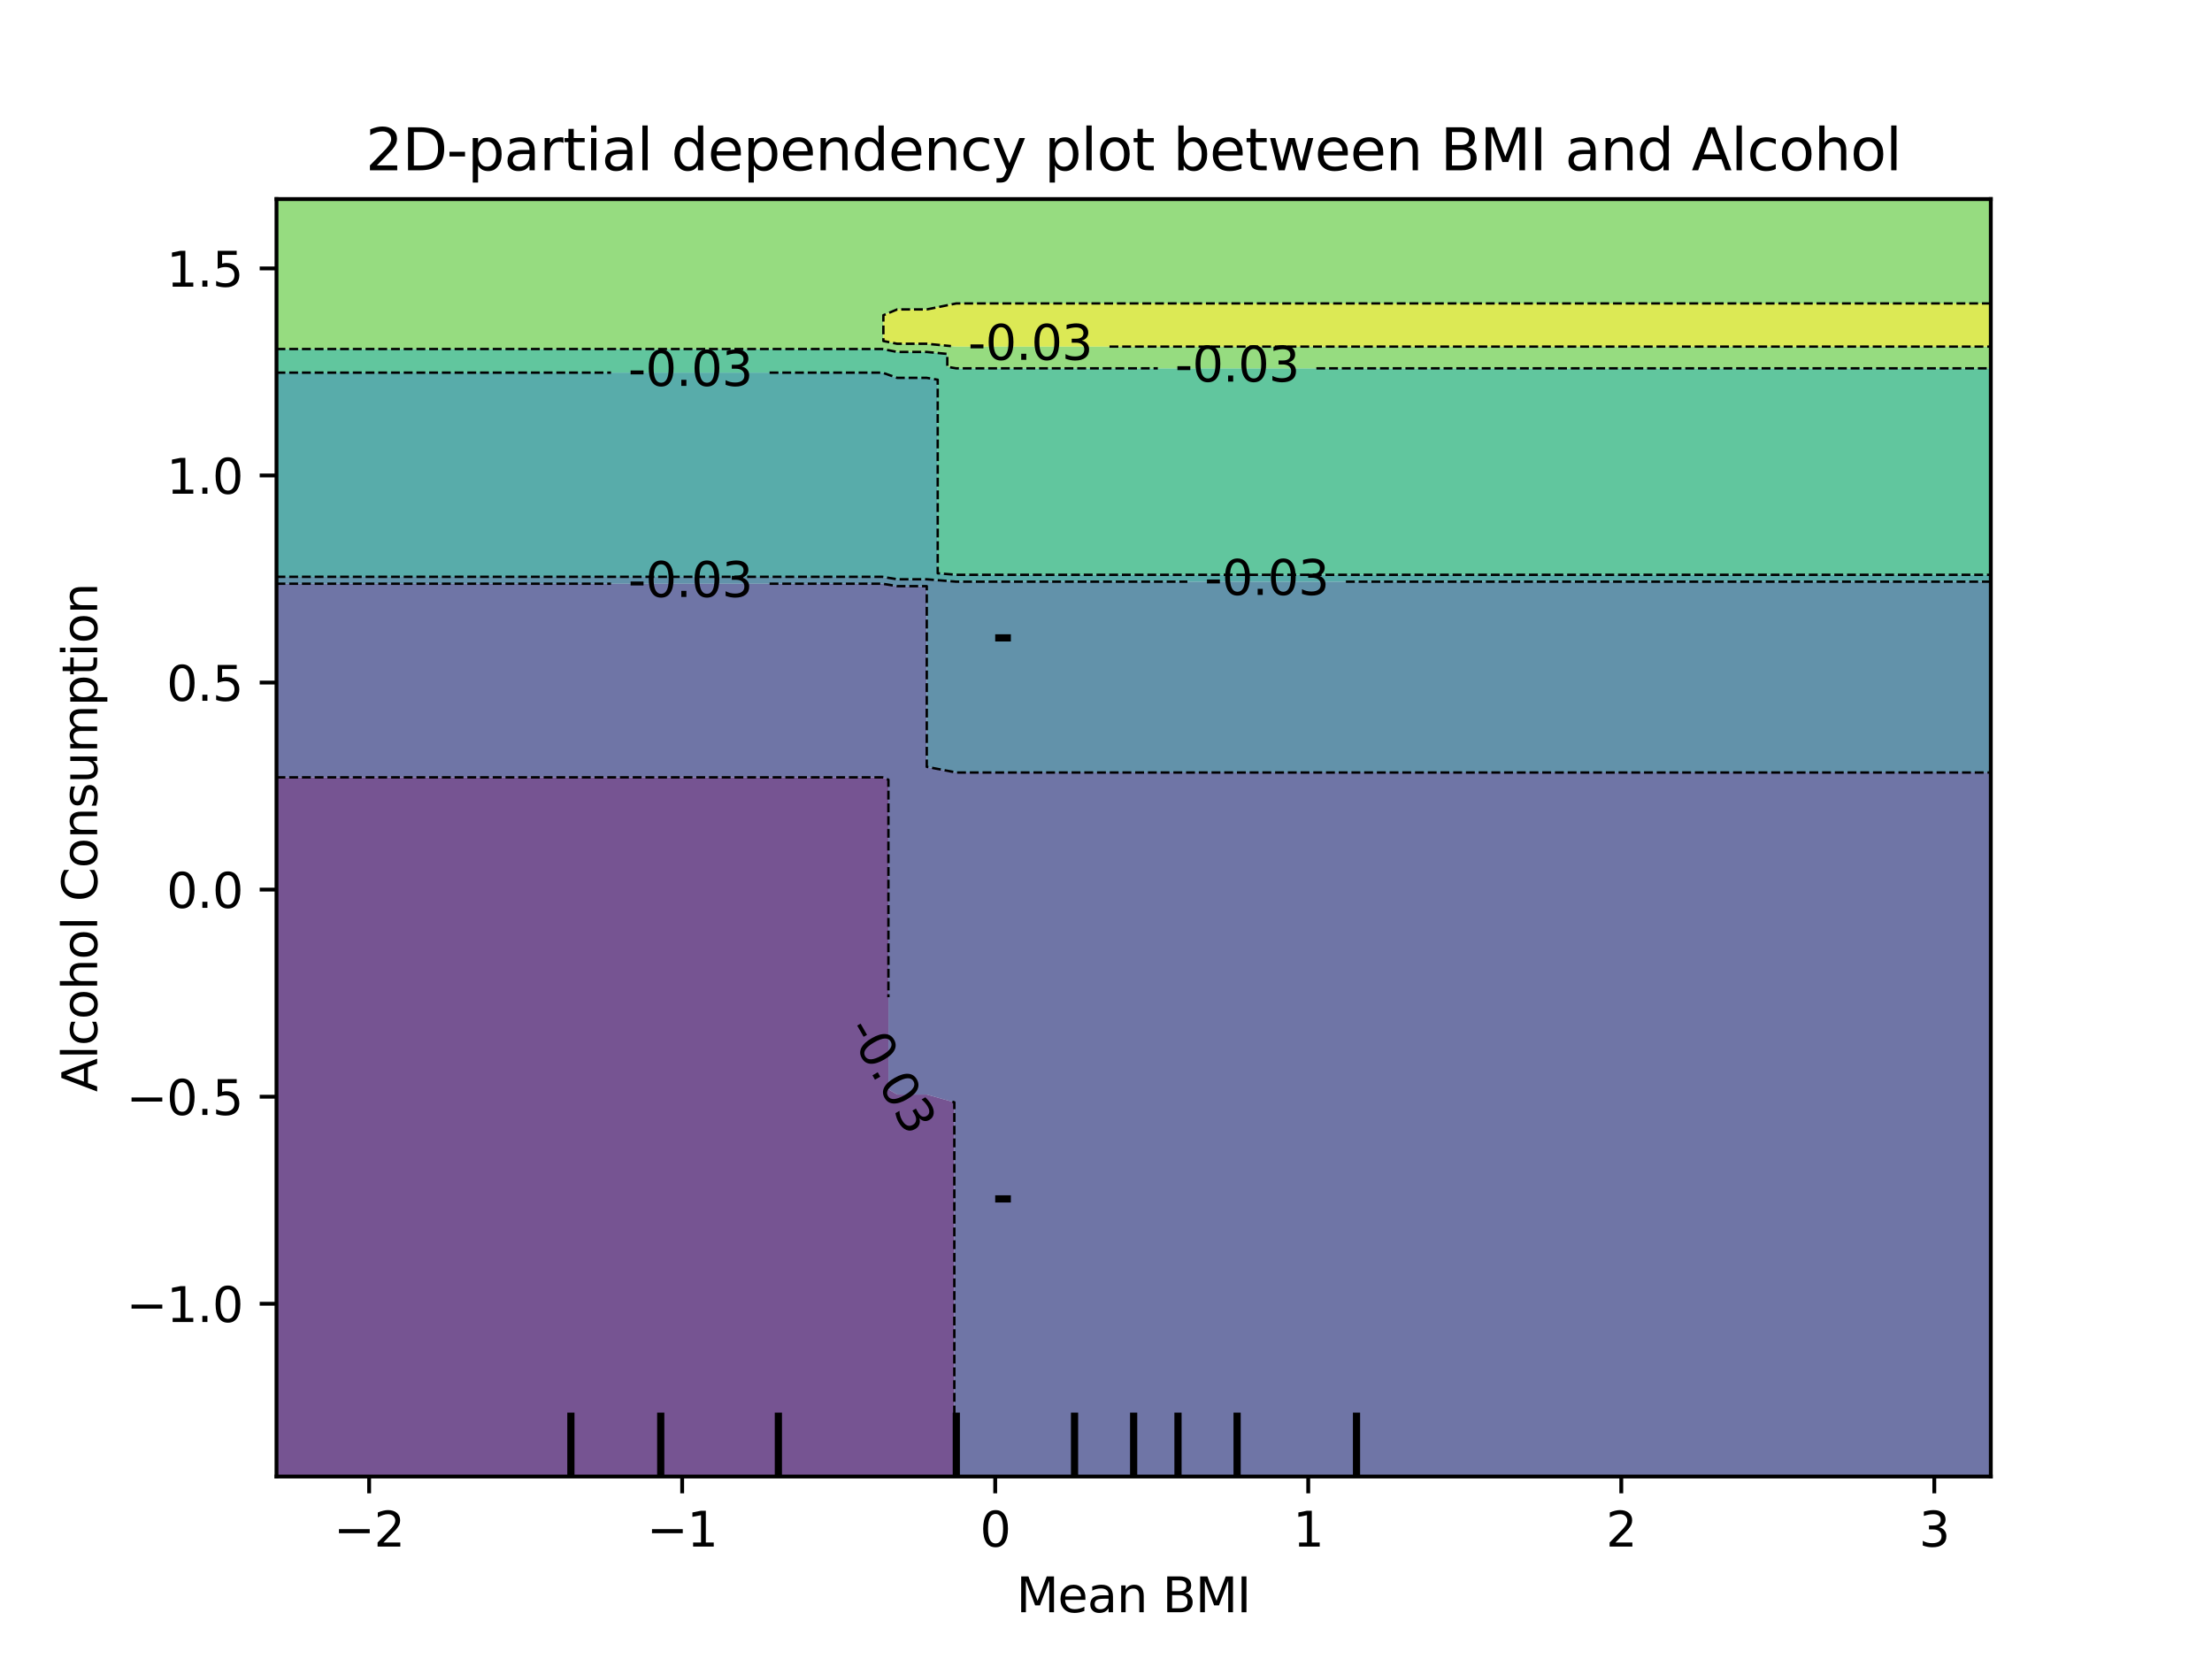 <?xml version="1.0" encoding="utf-8" standalone="no"?>
<!DOCTYPE svg PUBLIC "-//W3C//DTD SVG 1.1//EN"
  "http://www.w3.org/Graphics/SVG/1.1/DTD/svg11.dtd">
<svg xmlns:xlink="http://www.w3.org/1999/xlink" width="460.8pt" height="345.6pt" viewBox="0 0 460.8 345.6" xmlns="http://www.w3.org/2000/svg" version="1.1">
 <defs>
  <style type="text/css">*{stroke-linejoin: round; stroke-linecap: butt}</style>
 </defs>
 <g id="figure_1">
  <g id="patch_1">
   <path d="M 0 345.6 
L 460.8 345.6 
L 460.8 0 
L 0 0 
L 0 345.6 
z
" style="fill: none"/>
  </g>
  <g id="axes_1"/>
  <g id="axes_2">
   <g id="patch_2">
    <path d="M 57.6 307.584 
L 414.72 307.584 
L 414.72 41.472 
L 57.6 41.472 
L 57.6 307.584 
z
" style="fill: none"/>
   </g>
   <g id="PathCollection_1">
    <path d="M 79.15 307.584 
L 91.465 307.584 
L 94.543 307.584 
L 97.622 307.584 
L 100.701 307.584 
L 103.779 307.584 
L 106.858 307.584 
L 116.094 307.584 
L 119.172 307.584 
L 122.251 307.584 
L 125.33 307.584 
L 128.408 307.584 
L 131.487 307.584 
L 134.566 307.584 
L 137.644 307.584 
L 140.723 307.584 
L 143.801 307.584 
L 146.88 307.584 
L 149.959 307.584 
L 156.116 307.584 
L 159.194 307.584 
L 162.273 307.584 
L 165.352 307.584 
L 168.43 307.584 
L 171.509 307.584 
L 174.588 307.584 
L 177.666 307.584 
L 183.823 307.584 
L 186.902 307.584 
L 189.981 307.584 
L 193.059 307.584 
L 198.804 307.584 
L 198.804 304.896 
L 198.804 302.208 
L 198.804 299.52 
L 198.804 296.832 
L 198.804 294.144 
L 198.804 291.456 
L 198.804 288.768 
L 198.804 286.08 
L 198.804 283.392 
L 198.804 280.704 
L 198.804 278.016 
L 198.804 275.328 
L 198.804 272.64 
L 198.804 269.952 
L 198.804 267.264 
L 198.804 264.576 
L 198.804 261.888 
L 198.804 259.2 
L 198.804 256.512 
L 198.804 253.824 
L 198.804 251.136 
L 198.804 248.448 
L 198.804 245.76 
L 198.804 243.072 
L 198.804 240.384 
L 198.804 237.696 
L 198.804 235.008 
L 198.804 232.32 
L 198.804 229.632 
L 193.059 228.013 
L 189.981 228.013 
L 186.902 228.013 
L 185.071 226.944 
L 185.071 224.256 
L 185.071 221.568 
L 185.071 218.88 
L 185.071 216.192 
L 185.071 213.504 
L 185.071 210.816 
L 185.071 208.128 
L 185.071 205.44 
L 185.071 202.752 
L 185.071 200.064 
L 185.071 197.376 
L 185.071 194.688 
L 185.071 192 
L 185.071 189.312 
L 185.071 186.624 
L 185.071 183.936 
L 185.071 181.248 
L 185.071 178.56 
L 185.071 175.872 
L 185.071 173.184 
L 185.071 170.496 
L 185.071 167.808 
L 185.071 165.12 
L 185.071 162.432 
L 183.823 161.936 
L 177.666 161.936 
L 174.588 161.936 
L 171.509 161.936 
L 168.43 161.936 
L 165.352 161.936 
L 162.273 161.936 
L 159.194 161.936 
L 156.116 161.936 
L 149.959 161.936 
L 146.88 161.936 
L 143.801 161.936 
L 140.723 161.936 
L 137.644 161.936 
L 134.566 161.936 
L 131.487 161.936 
L 128.408 161.936 
L 125.33 161.936 
L 122.251 161.936 
L 119.172 161.936 
L 116.094 161.936 
L 106.858 161.936 
L 103.779 161.936 
L 100.701 161.936 
L 97.622 161.936 
L 94.543 161.936 
L 91.465 161.936 
L 79.15 161.936 
L 57.6 161.936 
L 57.6 162.432 
L 57.6 165.12 
L 57.6 167.808 
L 57.6 170.496 
L 57.6 173.184 
L 57.6 175.872 
L 57.6 178.56 
L 57.6 181.248 
L 57.6 183.936 
L 57.6 186.624 
L 57.6 189.312 
L 57.6 192 
L 57.6 194.688 
L 57.6 197.376 
L 57.6 200.064 
L 57.6 202.752 
L 57.6 205.44 
L 57.6 208.128 
L 57.6 210.816 
L 57.6 213.504 
L 57.6 216.192 
L 57.6 218.88 
L 57.6 221.568 
L 57.6 224.256 
L 57.6 226.944 
L 57.6 229.632 
L 57.6 232.32 
L 57.6 235.008 
L 57.6 237.696 
L 57.6 240.384 
L 57.6 243.072 
L 57.6 245.76 
L 57.6 248.448 
L 57.6 251.136 
L 57.6 253.824 
L 57.6 256.512 
L 57.6 259.2 
L 57.6 261.888 
L 57.6 264.576 
L 57.6 267.264 
L 57.6 269.952 
L 57.6 272.64 
L 57.6 275.328 
L 57.6 278.016 
L 57.6 280.704 
L 57.6 283.392 
L 57.6 286.08 
L 57.6 288.768 
L 57.6 291.456 
L 57.6 294.144 
L 57.6 296.832 
L 57.6 299.52 
L 57.6 302.208 
L 57.6 304.896 
L 57.6 307.584 
z
" clip-path="url(#p31b3f2119d)" style="fill: #481b6d; fill-opacity: 0.75"/>
   </g>
   <g id="PathCollection_2">
    <path d="M 199.217 307.584 
L 202.295 307.584 
L 208.452 307.584 
L 211.531 307.584 
L 214.61 307.584 
L 217.688 307.584 
L 220.767 307.584 
L 223.846 307.584 
L 226.924 307.584 
L 230.003 307.584 
L 233.081 307.584 
L 236.16 307.584 
L 239.239 307.584 
L 242.317 307.584 
L 245.396 307.584 
L 248.474 307.584 
L 251.553 307.584 
L 254.632 307.584 
L 257.71 307.584 
L 260.789 307.584 
L 263.868 307.584 
L 266.946 307.584 
L 270.025 307.584 
L 273.103 307.584 
L 276.182 307.584 
L 279.261 307.584 
L 282.339 307.584 
L 285.418 307.584 
L 288.497 307.584 
L 294.654 307.584 
L 297.732 307.584 
L 310.047 307.584 
L 313.126 307.584 
L 316.204 307.584 
L 319.283 307.584 
L 322.361 307.584 
L 334.676 307.584 
L 346.99 307.584 
L 414.72 307.584 
L 414.72 304.896 
L 414.72 302.208 
L 414.72 299.52 
L 414.72 296.832 
L 414.72 294.144 
L 414.72 291.456 
L 414.72 288.768 
L 414.72 286.08 
L 414.72 283.392 
L 414.72 280.704 
L 414.72 278.016 
L 414.72 275.328 
L 414.72 272.64 
L 414.72 269.952 
L 414.72 267.264 
L 414.72 264.576 
L 414.72 261.888 
L 414.72 259.2 
L 414.72 256.512 
L 414.72 253.824 
L 414.72 251.136 
L 414.72 248.448 
L 414.72 245.76 
L 414.72 243.072 
L 414.72 240.384 
L 414.72 237.696 
L 414.72 235.008 
L 414.72 232.32 
L 414.72 229.632 
L 414.72 226.944 
L 414.72 224.256 
L 414.72 221.568 
L 414.72 218.88 
L 414.72 216.192 
L 414.72 213.504 
L 414.72 210.816 
L 414.72 208.128 
L 414.72 205.44 
L 414.72 202.752 
L 414.72 200.064 
L 414.72 197.376 
L 414.72 194.688 
L 414.72 192 
L 414.72 189.312 
L 414.72 186.624 
L 414.72 183.936 
L 414.72 181.248 
L 414.72 178.56 
L 414.72 175.872 
L 414.72 173.184 
L 414.72 170.496 
L 414.72 167.808 
L 414.72 165.12 
L 414.72 162.432 
L 414.72 160.928 
L 346.99 160.928 
L 334.676 160.928 
L 322.361 160.928 
L 319.283 160.928 
L 316.204 160.928 
L 313.126 160.928 
L 310.047 160.928 
L 297.732 160.928 
L 294.654 160.928 
L 288.497 160.928 
L 285.418 160.928 
L 282.339 160.928 
L 279.261 160.928 
L 276.182 160.928 
L 273.103 160.928 
L 270.025 160.928 
L 266.946 160.928 
L 263.868 160.928 
L 260.789 160.928 
L 257.71 160.928 
L 254.632 160.928 
L 251.553 160.928 
L 248.474 160.928 
L 245.396 160.928 
L 242.317 160.928 
L 239.239 160.928 
L 236.16 160.928 
L 233.081 160.928 
L 230.003 160.928 
L 226.924 160.928 
L 223.846 160.928 
L 220.767 160.928 
L 217.688 160.928 
L 214.61 160.928 
L 211.531 160.928 
L 208.452 160.928 
L 202.295 160.928 
L 199.217 160.928 
L 193.061 159.744 
L 193.061 157.056 
L 193.061 154.368 
L 193.061 151.68 
L 193.061 148.992 
L 193.061 146.304 
L 193.061 143.616 
L 193.061 140.928 
L 193.061 138.24 
L 193.061 135.552 
L 193.061 132.864 
L 193.061 130.176 
L 193.061 127.488 
L 193.061 124.8 
L 193.061 122.112 
L 193.059 122.112 
L 189.981 122.112 
L 186.902 122.112 
L 183.823 121.597 
L 177.666 121.597 
L 174.588 121.597 
L 171.509 121.597 
L 168.43 121.597 
L 165.352 121.597 
L 162.273 121.597 
L 159.194 121.597 
L 156.116 121.597 
L 149.959 121.597 
L 146.88 121.597 
L 143.801 121.597 
L 140.723 121.597 
L 137.644 121.597 
L 134.566 121.597 
L 131.487 121.597 
L 128.408 121.597 
L 125.33 121.597 
L 122.251 121.597 
L 119.172 121.597 
L 116.094 121.597 
L 106.858 121.597 
L 103.779 121.597 
L 100.701 121.597 
L 97.622 121.597 
L 94.543 121.597 
L 91.465 121.597 
L 79.15 121.597 
L 57.6 121.597 
L 57.6 122.112 
L 57.6 124.8 
L 57.6 127.488 
L 57.6 130.176 
L 57.6 132.864 
L 57.6 135.552 
L 57.6 138.24 
L 57.6 140.928 
L 57.6 143.616 
L 57.6 146.304 
L 57.6 148.992 
L 57.6 151.68 
L 57.6 154.368 
L 57.6 157.056 
L 57.6 159.744 
L 57.6 161.936 
L 79.15 161.936 
L 91.465 161.936 
L 94.543 161.936 
L 97.622 161.936 
L 100.701 161.936 
L 103.779 161.936 
L 106.858 161.936 
L 116.094 161.936 
L 119.172 161.936 
L 122.251 161.936 
L 125.33 161.936 
L 128.408 161.936 
L 131.487 161.936 
L 134.566 161.936 
L 137.644 161.936 
L 140.723 161.936 
L 143.801 161.936 
L 146.88 161.936 
L 149.959 161.936 
L 156.116 161.936 
L 159.194 161.936 
L 162.273 161.936 
L 165.352 161.936 
L 168.43 161.936 
L 171.509 161.936 
L 174.588 161.936 
L 177.666 161.936 
L 183.823 161.936 
L 185.071 162.432 
L 185.071 165.12 
L 185.071 167.808 
L 185.071 170.496 
L 185.071 173.184 
L 185.071 175.872 
L 185.071 178.56 
L 185.071 181.248 
L 185.071 183.936 
L 185.071 186.624 
L 185.071 189.312 
L 185.071 192 
L 185.071 194.688 
L 185.071 197.376 
L 185.071 200.064 
L 185.071 202.752 
L 185.071 205.44 
L 185.071 208.128 
L 185.071 210.816 
L 185.071 213.504 
L 185.071 216.192 
L 185.071 218.88 
L 185.071 221.568 
L 185.071 224.256 
L 185.071 226.944 
L 186.902 228.013 
L 189.981 228.013 
L 193.059 228.013 
L 198.804 229.632 
L 198.804 232.32 
L 198.804 235.008 
L 198.804 237.696 
L 198.804 240.384 
L 198.804 243.072 
L 198.804 245.76 
L 198.804 248.448 
L 198.804 251.136 
L 198.804 253.824 
L 198.804 256.512 
L 198.804 259.2 
L 198.804 261.888 
L 198.804 264.576 
L 198.804 267.264 
L 198.804 269.952 
L 198.804 272.64 
L 198.804 275.328 
L 198.804 278.016 
L 198.804 280.704 
L 198.804 283.392 
L 198.804 286.08 
L 198.804 288.768 
L 198.804 291.456 
L 198.804 294.144 
L 198.804 296.832 
L 198.804 299.52 
L 198.804 302.208 
L 198.804 304.896 
L 198.804 307.584 
z
" clip-path="url(#p31b3f2119d)" style="fill: #3f4788; fill-opacity: 0.75"/>
   </g>
   <g id="PathCollection_3">
    <path d="M 199.217 160.928 
L 202.295 160.928 
L 208.452 160.928 
L 211.531 160.928 
L 214.61 160.928 
L 217.688 160.928 
L 220.767 160.928 
L 223.846 160.928 
L 226.924 160.928 
L 230.003 160.928 
L 233.081 160.928 
L 236.16 160.928 
L 239.239 160.928 
L 242.317 160.928 
L 245.396 160.928 
L 248.474 160.928 
L 251.553 160.928 
L 254.632 160.928 
L 257.71 160.928 
L 260.789 160.928 
L 263.868 160.928 
L 266.946 160.928 
L 270.025 160.928 
L 273.103 160.928 
L 276.182 160.928 
L 279.261 160.928 
L 282.339 160.928 
L 285.418 160.928 
L 288.497 160.928 
L 294.654 160.928 
L 297.732 160.928 
L 310.047 160.928 
L 313.126 160.928 
L 316.204 160.928 
L 319.283 160.928 
L 322.361 160.928 
L 334.676 160.928 
L 346.99 160.928 
L 414.72 160.928 
L 414.72 159.744 
L 414.72 157.056 
L 414.72 154.368 
L 414.72 151.68 
L 414.72 148.992 
L 414.72 146.304 
L 414.72 143.616 
L 414.72 140.928 
L 414.72 138.24 
L 414.72 135.552 
L 414.72 132.864 
L 414.72 130.176 
L 414.72 127.488 
L 414.72 124.8 
L 414.72 122.112 
L 414.72 121.173 
L 346.99 121.173 
L 334.676 121.173 
L 322.361 121.173 
L 319.283 121.173 
L 316.204 121.173 
L 313.126 121.173 
L 310.047 121.173 
L 297.732 121.173 
L 294.654 121.173 
L 288.497 121.173 
L 285.418 121.173 
L 282.339 121.173 
L 279.261 121.173 
L 276.182 121.173 
L 273.103 121.173 
L 270.025 121.173 
L 266.946 121.173 
L 263.868 121.173 
L 260.789 121.173 
L 257.71 121.173 
L 254.632 121.173 
L 251.553 121.173 
L 248.474 121.173 
L 245.396 121.173 
L 242.317 121.173 
L 239.239 121.173 
L 236.16 121.173 
L 233.081 121.173 
L 230.003 121.173 
L 226.924 121.173 
L 223.846 121.173 
L 220.767 121.173 
L 217.688 121.173 
L 214.61 121.173 
L 211.531 121.173 
L 208.452 121.173 
L 202.295 121.173 
L 199.217 121.173 
L 193.059 120.676 
L 189.981 120.676 
L 186.902 120.676 
L 183.823 120.161 
L 177.666 120.161 
L 174.588 120.161 
L 171.509 120.161 
L 168.43 120.161 
L 165.352 120.161 
L 162.273 120.161 
L 159.194 120.161 
L 156.116 120.161 
L 149.959 120.161 
L 146.88 120.161 
L 143.801 120.161 
L 140.723 120.161 
L 137.644 120.161 
L 134.566 120.161 
L 131.487 120.161 
L 128.408 120.161 
L 125.33 120.161 
L 122.251 120.161 
L 119.172 120.161 
L 116.094 120.161 
L 106.858 120.161 
L 103.779 120.161 
L 100.701 120.161 
L 97.622 120.161 
L 94.543 120.161 
L 91.465 120.161 
L 79.15 120.161 
L 57.6 120.161 
L 57.6 121.597 
L 79.15 121.597 
L 91.465 121.597 
L 94.543 121.597 
L 97.622 121.597 
L 100.701 121.597 
L 103.779 121.597 
L 106.858 121.597 
L 116.094 121.597 
L 119.172 121.597 
L 122.251 121.597 
L 125.33 121.597 
L 128.408 121.597 
L 131.487 121.597 
L 134.566 121.597 
L 137.644 121.597 
L 140.723 121.597 
L 143.801 121.597 
L 146.88 121.597 
L 149.959 121.597 
L 156.116 121.597 
L 159.194 121.597 
L 162.273 121.597 
L 165.352 121.597 
L 168.43 121.597 
L 171.509 121.597 
L 174.588 121.597 
L 177.666 121.597 
L 183.823 121.597 
L 186.902 122.112 
L 189.981 122.112 
L 193.059 122.112 
L 193.061 122.112 
L 193.061 124.8 
L 193.061 127.488 
L 193.061 130.176 
L 193.061 132.864 
L 193.061 135.552 
L 193.061 138.24 
L 193.061 140.928 
L 193.061 143.616 
L 193.061 146.304 
L 193.061 148.992 
L 193.061 151.68 
L 193.061 154.368 
L 193.061 157.056 
L 193.061 159.744 
z
" clip-path="url(#p31b3f2119d)" style="fill: #2e6e8e; fill-opacity: 0.75"/>
   </g>
   <g id="PathCollection_4">
    <path d="M 79.15 120.161 
L 91.465 120.161 
L 94.543 120.161 
L 97.622 120.161 
L 100.701 120.161 
L 103.779 120.161 
L 106.858 120.161 
L 116.094 120.161 
L 119.172 120.161 
L 122.251 120.161 
L 125.33 120.161 
L 128.408 120.161 
L 131.487 120.161 
L 134.566 120.161 
L 137.644 120.161 
L 140.723 120.161 
L 143.801 120.161 
L 146.88 120.161 
L 149.959 120.161 
L 156.116 120.161 
L 159.194 120.161 
L 162.273 120.161 
L 165.352 120.161 
L 168.43 120.161 
L 171.509 120.161 
L 174.588 120.161 
L 177.666 120.161 
L 183.823 120.161 
L 186.902 120.676 
L 189.981 120.676 
L 193.059 120.676 
L 199.217 121.173 
L 202.295 121.173 
L 208.452 121.173 
L 211.531 121.173 
L 214.61 121.173 
L 217.688 121.173 
L 220.767 121.173 
L 223.846 121.173 
L 226.924 121.173 
L 230.003 121.173 
L 233.081 121.173 
L 236.16 121.173 
L 239.239 121.173 
L 242.317 121.173 
L 245.396 121.173 
L 248.474 121.173 
L 251.553 121.173 
L 254.632 121.173 
L 257.71 121.173 
L 260.789 121.173 
L 263.868 121.173 
L 266.946 121.173 
L 270.025 121.173 
L 273.103 121.173 
L 276.182 121.173 
L 279.261 121.173 
L 282.339 121.173 
L 285.418 121.173 
L 288.497 121.173 
L 294.654 121.173 
L 297.732 121.173 
L 310.047 121.173 
L 313.126 121.173 
L 316.204 121.173 
L 319.283 121.173 
L 322.361 121.173 
L 334.676 121.173 
L 346.99 121.173 
L 414.72 121.173 
L 414.72 119.737 
L 346.99 119.737 
L 334.676 119.737 
L 322.361 119.737 
L 319.283 119.737 
L 316.204 119.737 
L 313.126 119.737 
L 310.047 119.737 
L 297.732 119.737 
L 294.654 119.737 
L 288.497 119.737 
L 285.418 119.737 
L 282.339 119.737 
L 279.261 119.737 
L 276.182 119.737 
L 273.103 119.737 
L 270.025 119.737 
L 266.946 119.737 
L 263.868 119.737 
L 260.789 119.737 
L 257.71 119.737 
L 254.632 119.737 
L 251.553 119.737 
L 248.474 119.737 
L 245.396 119.737 
L 242.317 119.737 
L 239.239 119.737 
L 236.16 119.737 
L 233.081 119.737 
L 230.003 119.737 
L 226.924 119.737 
L 223.846 119.737 
L 220.767 119.737 
L 217.688 119.737 
L 214.61 119.737 
L 211.531 119.737 
L 208.452 119.737 
L 202.295 119.737 
L 199.217 119.737 
L 195.341 119.424 
L 195.341 116.736 
L 195.341 114.048 
L 195.341 111.36 
L 195.341 108.672 
L 195.341 105.984 
L 195.341 103.296 
L 195.341 100.608 
L 195.341 97.92 
L 195.341 95.232 
L 195.341 92.544 
L 195.341 89.856 
L 195.341 87.168 
L 195.341 84.48 
L 195.341 81.792 
L 195.341 79.104 
L 193.059 78.715 
L 189.981 78.715 
L 186.902 78.715 
L 183.823 77.629 
L 177.666 77.629 
L 174.588 77.629 
L 171.509 77.629 
L 168.43 77.629 
L 165.352 77.629 
L 162.273 77.629 
L 159.194 77.629 
L 156.116 77.629 
L 149.959 77.629 
L 146.88 77.629 
L 143.801 77.629 
L 140.723 77.629 
L 137.644 77.629 
L 134.566 77.629 
L 131.487 77.629 
L 128.408 77.629 
L 125.33 77.629 
L 122.251 77.629 
L 119.172 77.629 
L 116.094 77.629 
L 106.858 77.629 
L 103.779 77.629 
L 100.701 77.629 
L 97.622 77.629 
L 94.543 77.629 
L 91.465 77.629 
L 79.15 77.629 
L 57.6 77.629 
L 57.6 79.104 
L 57.6 81.792 
L 57.6 84.48 
L 57.6 87.168 
L 57.6 89.856 
L 57.6 92.544 
L 57.6 95.232 
L 57.6 97.92 
L 57.6 100.608 
L 57.6 103.296 
L 57.6 105.984 
L 57.6 108.672 
L 57.6 111.36 
L 57.6 114.048 
L 57.6 116.736 
L 57.6 119.424 
L 57.6 120.161 
z
" clip-path="url(#p31b3f2119d)" style="fill: #21908d; fill-opacity: 0.75"/>
   </g>
   <g id="PathCollection_5">
    <path d="M 199.217 119.737 
L 202.295 119.737 
L 208.452 119.737 
L 211.531 119.737 
L 214.61 119.737 
L 217.688 119.737 
L 220.767 119.737 
L 223.846 119.737 
L 226.924 119.737 
L 230.003 119.737 
L 233.081 119.737 
L 236.16 119.737 
L 239.239 119.737 
L 242.317 119.737 
L 245.396 119.737 
L 248.474 119.737 
L 251.553 119.737 
L 254.632 119.737 
L 257.71 119.737 
L 260.789 119.737 
L 263.868 119.737 
L 266.946 119.737 
L 270.025 119.737 
L 273.103 119.737 
L 276.182 119.737 
L 279.261 119.737 
L 282.339 119.737 
L 285.418 119.737 
L 288.497 119.737 
L 294.654 119.737 
L 297.732 119.737 
L 310.047 119.737 
L 313.126 119.737 
L 316.204 119.737 
L 319.283 119.737 
L 322.361 119.737 
L 334.676 119.737 
L 346.99 119.737 
L 414.72 119.737 
L 414.72 119.424 
L 414.72 116.736 
L 414.72 114.048 
L 414.72 111.36 
L 414.72 108.672 
L 414.72 105.984 
L 414.72 103.296 
L 414.72 100.608 
L 414.72 97.92 
L 414.72 95.232 
L 414.72 92.544 
L 414.72 89.856 
L 414.72 87.168 
L 414.72 84.48 
L 414.72 81.792 
L 414.72 79.104 
L 414.72 76.736 
L 346.99 76.736 
L 334.676 76.736 
L 322.361 76.736 
L 319.283 76.736 
L 316.204 76.736 
L 313.126 76.736 
L 310.047 76.736 
L 297.732 76.736 
L 294.654 76.736 
L 288.497 76.736 
L 285.418 76.736 
L 282.339 76.736 
L 279.261 76.736 
L 276.182 76.736 
L 273.103 76.736 
L 270.025 76.736 
L 266.946 76.736 
L 263.868 76.736 
L 260.789 76.736 
L 257.71 76.736 
L 254.632 76.736 
L 251.553 76.736 
L 248.474 76.736 
L 245.396 76.736 
L 242.317 76.736 
L 239.239 76.736 
L 236.16 76.736 
L 233.081 76.736 
L 230.003 76.736 
L 226.924 76.736 
L 223.846 76.736 
L 220.767 76.736 
L 217.688 76.736 
L 214.61 76.736 
L 211.531 76.736 
L 208.452 76.736 
L 202.295 76.736 
L 199.217 76.736 
L 197.338 76.416 
L 197.338 73.728 
L 193.059 73.317 
L 189.981 73.317 
L 186.902 73.317 
L 183.823 72.706 
L 177.666 72.706 
L 174.588 72.706 
L 171.509 72.706 
L 168.43 72.706 
L 165.352 72.706 
L 162.273 72.706 
L 159.194 72.706 
L 156.116 72.706 
L 149.959 72.706 
L 146.88 72.706 
L 143.801 72.706 
L 140.723 72.706 
L 137.644 72.706 
L 134.566 72.706 
L 131.487 72.706 
L 128.408 72.706 
L 125.33 72.706 
L 122.251 72.706 
L 119.172 72.706 
L 116.094 72.706 
L 106.858 72.706 
L 103.779 72.706 
L 100.701 72.706 
L 97.622 72.706 
L 94.543 72.706 
L 91.465 72.706 
L 79.15 72.706 
L 57.6 72.706 
L 57.6 73.728 
L 57.6 76.416 
L 57.6 77.629 
L 79.15 77.629 
L 91.465 77.629 
L 94.543 77.629 
L 97.622 77.629 
L 100.701 77.629 
L 103.779 77.629 
L 106.858 77.629 
L 116.094 77.629 
L 119.172 77.629 
L 122.251 77.629 
L 125.33 77.629 
L 128.408 77.629 
L 131.487 77.629 
L 134.566 77.629 
L 137.644 77.629 
L 140.723 77.629 
L 143.801 77.629 
L 146.88 77.629 
L 149.959 77.629 
L 156.116 77.629 
L 159.194 77.629 
L 162.273 77.629 
L 165.352 77.629 
L 168.43 77.629 
L 171.509 77.629 
L 174.588 77.629 
L 177.666 77.629 
L 183.823 77.629 
L 186.902 78.715 
L 189.981 78.715 
L 193.059 78.715 
L 195.341 79.104 
L 195.341 81.792 
L 195.341 84.48 
L 195.341 87.168 
L 195.341 89.856 
L 195.341 92.544 
L 195.341 95.232 
L 195.341 97.92 
L 195.341 100.608 
L 195.341 103.296 
L 195.341 105.984 
L 195.341 108.672 
L 195.341 111.36 
L 195.341 114.048 
L 195.341 116.736 
L 195.341 119.424 
z
" clip-path="url(#p31b3f2119d)" style="fill: #2db27d; fill-opacity: 0.75"/>
   </g>
   <g id="PathCollection_6">
    <path d="M 199.217 76.736 
L 202.295 76.736 
L 208.452 76.736 
L 211.531 76.736 
L 214.61 76.736 
L 217.688 76.736 
L 220.767 76.736 
L 223.846 76.736 
L 226.924 76.736 
L 230.003 76.736 
L 233.081 76.736 
L 236.16 76.736 
L 239.239 76.736 
L 242.317 76.736 
L 245.396 76.736 
L 248.474 76.736 
L 251.553 76.736 
L 254.632 76.736 
L 257.71 76.736 
L 260.789 76.736 
L 263.868 76.736 
L 266.946 76.736 
L 270.025 76.736 
L 273.103 76.736 
L 276.182 76.736 
L 279.261 76.736 
L 282.339 76.736 
L 285.418 76.736 
L 288.497 76.736 
L 294.654 76.736 
L 297.732 76.736 
L 310.047 76.736 
L 313.126 76.736 
L 316.204 76.736 
L 319.283 76.736 
L 322.361 76.736 
L 334.676 76.736 
L 346.99 76.736 
L 414.72 76.736 
L 414.72 76.416 
L 414.72 73.728 
L 414.72 72.203 
L 346.99 72.203 
L 334.676 72.203 
L 322.361 72.203 
L 319.283 72.203 
L 316.204 72.203 
L 313.126 72.203 
L 310.047 72.203 
L 297.732 72.203 
L 294.654 72.203 
L 288.497 72.203 
L 285.418 72.203 
L 282.339 72.203 
L 279.261 72.203 
L 276.182 72.203 
L 273.103 72.203 
L 270.025 72.203 
L 266.946 72.203 
L 263.868 72.203 
L 260.789 72.203 
L 257.71 72.203 
L 254.632 72.203 
L 251.553 72.203 
L 248.474 72.203 
L 245.396 72.203 
L 242.317 72.203 
L 239.239 72.203 
L 236.16 72.203 
L 233.081 72.203 
L 230.003 72.203 
L 226.924 72.203 
L 223.846 72.203 
L 220.767 72.203 
L 217.688 72.203 
L 214.61 72.203 
L 211.531 72.203 
L 208.452 72.203 
L 202.295 72.203 
L 199.217 72.203 
L 193.059 71.612 
L 189.981 71.612 
L 186.902 71.612 
L 184.023 71.04 
L 184.023 68.352 
L 184.023 65.664 
L 186.902 64.457 
L 189.981 64.457 
L 193.059 64.457 
L 199.217 63.21 
L 202.295 63.21 
L 208.452 63.21 
L 211.531 63.21 
L 214.61 63.21 
L 217.688 63.21 
L 220.767 63.21 
L 223.846 63.21 
L 226.924 63.21 
L 230.003 63.21 
L 233.081 63.21 
L 236.16 63.21 
L 239.239 63.21 
L 242.317 63.21 
L 245.396 63.21 
L 248.474 63.21 
L 251.553 63.21 
L 254.632 63.21 
L 257.71 63.21 
L 260.789 63.21 
L 263.868 63.21 
L 266.946 63.21 
L 270.025 63.21 
L 273.103 63.21 
L 276.182 63.21 
L 279.261 63.21 
L 282.339 63.21 
L 285.418 63.21 
L 288.497 63.21 
L 294.654 63.21 
L 297.732 63.21 
L 310.047 63.21 
L 313.126 63.21 
L 316.204 63.21 
L 319.283 63.21 
L 322.361 63.21 
L 334.676 63.21 
L 346.99 63.21 
L 414.72 63.21 
L 414.72 62.976 
L 414.72 60.288 
L 414.72 57.6 
L 414.72 54.912 
L 414.72 52.224 
L 414.72 49.536 
L 414.72 46.848 
L 414.72 44.16 
L 414.72 41.472 
L 346.99 41.472 
L 334.676 41.472 
L 322.361 41.472 
L 319.283 41.472 
L 316.204 41.472 
L 313.126 41.472 
L 310.047 41.472 
L 297.732 41.472 
L 294.654 41.472 
L 288.497 41.472 
L 285.418 41.472 
L 282.339 41.472 
L 279.261 41.472 
L 276.182 41.472 
L 273.103 41.472 
L 270.025 41.472 
L 266.946 41.472 
L 263.868 41.472 
L 260.789 41.472 
L 257.71 41.472 
L 254.632 41.472 
L 251.553 41.472 
L 248.474 41.472 
L 245.396 41.472 
L 242.317 41.472 
L 239.239 41.472 
L 236.16 41.472 
L 233.081 41.472 
L 230.003 41.472 
L 226.924 41.472 
L 223.846 41.472 
L 220.767 41.472 
L 217.688 41.472 
L 214.61 41.472 
L 211.531 41.472 
L 208.452 41.472 
L 202.295 41.472 
L 199.217 41.472 
L 193.059 41.472 
L 189.981 41.472 
L 186.902 41.472 
L 183.823 41.472 
L 177.666 41.472 
L 174.588 41.472 
L 171.509 41.472 
L 168.43 41.472 
L 165.352 41.472 
L 162.273 41.472 
L 159.194 41.472 
L 156.116 41.472 
L 149.959 41.472 
L 146.88 41.472 
L 143.801 41.472 
L 140.723 41.472 
L 137.644 41.472 
L 134.566 41.472 
L 131.487 41.472 
L 128.408 41.472 
L 125.33 41.472 
L 122.251 41.472 
L 119.172 41.472 
L 116.094 41.472 
L 106.858 41.472 
L 103.779 41.472 
L 100.701 41.472 
L 97.622 41.472 
L 94.543 41.472 
L 91.465 41.472 
L 79.15 41.472 
L 57.6 41.472 
L 57.6 44.16 
L 57.6 46.848 
L 57.6 49.536 
L 57.6 52.224 
L 57.6 54.912 
L 57.6 57.6 
L 57.6 60.288 
L 57.6 62.976 
L 57.6 65.664 
L 57.6 68.352 
L 57.6 71.04 
L 57.6 72.706 
L 79.15 72.706 
L 91.465 72.706 
L 94.543 72.706 
L 97.622 72.706 
L 100.701 72.706 
L 103.779 72.706 
L 106.858 72.706 
L 116.094 72.706 
L 119.172 72.706 
L 122.251 72.706 
L 125.33 72.706 
L 128.408 72.706 
L 131.487 72.706 
L 134.566 72.706 
L 137.644 72.706 
L 140.723 72.706 
L 143.801 72.706 
L 146.88 72.706 
L 149.959 72.706 
L 156.116 72.706 
L 159.194 72.706 
L 162.273 72.706 
L 165.352 72.706 
L 168.43 72.706 
L 171.509 72.706 
L 174.588 72.706 
L 177.666 72.706 
L 183.823 72.706 
L 186.902 73.317 
L 189.981 73.317 
L 193.059 73.317 
L 197.338 73.728 
L 197.338 76.416 
z
" clip-path="url(#p31b3f2119d)" style="fill: #73d056; fill-opacity: 0.75"/>
   </g>
   <g id="PathCollection_7">
    <path d="M 186.902 71.612 
L 189.981 71.612 
L 193.059 71.612 
L 199.217 72.203 
L 202.295 72.203 
L 208.452 72.203 
L 211.531 72.203 
L 214.61 72.203 
L 217.688 72.203 
L 220.767 72.203 
L 223.846 72.203 
L 226.924 72.203 
L 230.003 72.203 
L 233.081 72.203 
L 236.16 72.203 
L 239.239 72.203 
L 242.317 72.203 
L 245.396 72.203 
L 248.474 72.203 
L 251.553 72.203 
L 254.632 72.203 
L 257.71 72.203 
L 260.789 72.203 
L 263.868 72.203 
L 266.946 72.203 
L 270.025 72.203 
L 273.103 72.203 
L 276.182 72.203 
L 279.261 72.203 
L 282.339 72.203 
L 285.418 72.203 
L 288.497 72.203 
L 294.654 72.203 
L 297.732 72.203 
L 310.047 72.203 
L 313.126 72.203 
L 316.204 72.203 
L 319.283 72.203 
L 322.361 72.203 
L 334.676 72.203 
L 346.99 72.203 
L 414.72 72.203 
L 414.72 71.04 
L 414.72 68.352 
L 414.72 65.664 
L 414.72 63.21 
L 346.99 63.21 
L 334.676 63.21 
L 322.361 63.21 
L 319.283 63.21 
L 316.204 63.21 
L 313.126 63.21 
L 310.047 63.21 
L 297.732 63.21 
L 294.654 63.21 
L 288.497 63.21 
L 285.418 63.21 
L 282.339 63.21 
L 279.261 63.21 
L 276.182 63.21 
L 273.103 63.21 
L 270.025 63.21 
L 266.946 63.21 
L 263.868 63.21 
L 260.789 63.21 
L 257.71 63.21 
L 254.632 63.21 
L 251.553 63.21 
L 248.474 63.21 
L 245.396 63.21 
L 242.317 63.21 
L 239.239 63.21 
L 236.16 63.21 
L 233.081 63.21 
L 230.003 63.21 
L 226.924 63.21 
L 223.846 63.21 
L 220.767 63.21 
L 217.688 63.21 
L 214.61 63.21 
L 211.531 63.21 
L 208.452 63.21 
L 202.295 63.21 
L 199.217 63.21 
L 193.059 64.457 
L 189.981 64.457 
L 186.902 64.457 
L 184.023 65.664 
L 184.023 68.352 
L 184.023 71.04 
z
" clip-path="url(#p31b3f2119d)" style="fill: #d0e11c; fill-opacity: 0.75"/>
   </g>
   <g id="matplotlib.axis_1">
    <g id="xtick_1">
     <g id="line2d_1">
      <defs>
       <path id="mb2fc24981b" d="M 0 0 
L 0 3.5 
" style="stroke: #000000; stroke-width: 0.8"/>
      </defs>
      <g>
       <use xlink:href="#mb2fc24981b" x="76.898" y="307.584" style="stroke: #000000; stroke-width: 0.8"/>
      </g>
     </g>
     <g id="text_1">
      <!-- −2 -->
      <g transform="translate(69.527 322.182) scale(0.1 -0.1)">
       <defs>
        <path id="DejaVuSans-2212" d="M 678 2272 
L 4684 2272 
L 4684 1741 
L 678 1741 
L 678 2272 
z
" transform="scale(0.016)"/>
        <path id="DejaVuSans-32" d="M 1228 531 
L 3431 531 
L 3431 0 
L 469 0 
L 469 531 
Q 828 903 1448 1529 
Q 2069 2156 2228 2338 
Q 2531 2678 2651 2914 
Q 2772 3150 2772 3378 
Q 2772 3750 2511 3984 
Q 2250 4219 1831 4219 
Q 1534 4219 1204 4116 
Q 875 4013 500 3803 
L 500 4441 
Q 881 4594 1212 4672 
Q 1544 4750 1819 4750 
Q 2544 4750 2975 4387 
Q 3406 4025 3406 3419 
Q 3406 3131 3298 2873 
Q 3191 2616 2906 2266 
Q 2828 2175 2409 1742 
Q 1991 1309 1228 531 
z
" transform="scale(0.016)"/>
       </defs>
       <use xlink:href="#DejaVuSans-2212"/>
       <use xlink:href="#DejaVuSans-32" x="83.789"/>
      </g>
     </g>
    </g>
    <g id="xtick_2">
     <g id="line2d_2">
      <g>
       <use xlink:href="#mb2fc24981b" x="142.109" y="307.584" style="stroke: #000000; stroke-width: 0.8"/>
      </g>
     </g>
     <g id="text_2">
      <!-- −1 -->
      <g transform="translate(134.738 322.182) scale(0.1 -0.1)">
       <defs>
        <path id="DejaVuSans-31" d="M 794 531 
L 1825 531 
L 1825 4091 
L 703 3866 
L 703 4441 
L 1819 4666 
L 2450 4666 
L 2450 531 
L 3481 531 
L 3481 0 
L 794 0 
L 794 531 
z
" transform="scale(0.016)"/>
       </defs>
       <use xlink:href="#DejaVuSans-2212"/>
       <use xlink:href="#DejaVuSans-31" x="83.789"/>
      </g>
     </g>
    </g>
    <g id="xtick_3">
     <g id="line2d_3">
      <g>
       <use xlink:href="#mb2fc24981b" x="207.32" y="307.584" style="stroke: #000000; stroke-width: 0.8"/>
      </g>
     </g>
     <g id="text_3">
      <!-- 0 -->
      <g transform="translate(204.139 322.182) scale(0.1 -0.1)">
       <defs>
        <path id="DejaVuSans-30" d="M 2034 4250 
Q 1547 4250 1301 3770 
Q 1056 3291 1056 2328 
Q 1056 1369 1301 889 
Q 1547 409 2034 409 
Q 2525 409 2770 889 
Q 3016 1369 3016 2328 
Q 3016 3291 2770 3770 
Q 2525 4250 2034 4250 
z
M 2034 4750 
Q 2819 4750 3233 4129 
Q 3647 3509 3647 2328 
Q 3647 1150 3233 529 
Q 2819 -91 2034 -91 
Q 1250 -91 836 529 
Q 422 1150 422 2328 
Q 422 3509 836 4129 
Q 1250 4750 2034 4750 
z
" transform="scale(0.016)"/>
       </defs>
       <use xlink:href="#DejaVuSans-30"/>
      </g>
     </g>
    </g>
    <g id="xtick_4">
     <g id="line2d_4">
      <g>
       <use xlink:href="#mb2fc24981b" x="272.531" y="307.584" style="stroke: #000000; stroke-width: 0.8"/>
      </g>
     </g>
     <g id="text_4">
      <!-- 1 -->
      <g transform="translate(269.35 322.182) scale(0.1 -0.1)">
       <use xlink:href="#DejaVuSans-31"/>
      </g>
     </g>
    </g>
    <g id="xtick_5">
     <g id="line2d_5">
      <g>
       <use xlink:href="#mb2fc24981b" x="337.742" y="307.584" style="stroke: #000000; stroke-width: 0.8"/>
      </g>
     </g>
     <g id="text_5">
      <!-- 2 -->
      <g transform="translate(334.561 322.182) scale(0.1 -0.1)">
       <use xlink:href="#DejaVuSans-32"/>
      </g>
     </g>
    </g>
    <g id="xtick_6">
     <g id="line2d_6">
      <g>
       <use xlink:href="#mb2fc24981b" x="402.953" y="307.584" style="stroke: #000000; stroke-width: 0.8"/>
      </g>
     </g>
     <g id="text_6">
      <!-- 3 -->
      <g transform="translate(399.772 322.182) scale(0.1 -0.1)">
       <defs>
        <path id="DejaVuSans-33" d="M 2597 2516 
Q 3050 2419 3304 2112 
Q 3559 1806 3559 1356 
Q 3559 666 3084 287 
Q 2609 -91 1734 -91 
Q 1441 -91 1130 -33 
Q 819 25 488 141 
L 488 750 
Q 750 597 1062 519 
Q 1375 441 1716 441 
Q 2309 441 2620 675 
Q 2931 909 2931 1356 
Q 2931 1769 2642 2001 
Q 2353 2234 1838 2234 
L 1294 2234 
L 1294 2753 
L 1863 2753 
Q 2328 2753 2575 2939 
Q 2822 3125 2822 3475 
Q 2822 3834 2567 4026 
Q 2313 4219 1838 4219 
Q 1578 4219 1281 4162 
Q 984 4106 628 3988 
L 628 4550 
Q 988 4650 1302 4700 
Q 1616 4750 1894 4750 
Q 2613 4750 3031 4423 
Q 3450 4097 3450 3541 
Q 3450 3153 3228 2886 
Q 3006 2619 2597 2516 
z
" transform="scale(0.016)"/>
       </defs>
       <use xlink:href="#DejaVuSans-33"/>
      </g>
     </g>
    </g>
    <g id="text_7">
     <!-- Mean BMI -->
     <g transform="translate(211.728 335.861) scale(0.1 -0.1)">
      <defs>
       <path id="DejaVuSans-4d" d="M 628 4666 
L 1569 4666 
L 2759 1491 
L 3956 4666 
L 4897 4666 
L 4897 0 
L 4281 0 
L 4281 4097 
L 3078 897 
L 2444 897 
L 1241 4097 
L 1241 0 
L 628 0 
L 628 4666 
z
" transform="scale(0.016)"/>
       <path id="DejaVuSans-65" d="M 3597 1894 
L 3597 1613 
L 953 1613 
Q 991 1019 1311 708 
Q 1631 397 2203 397 
Q 2534 397 2845 478 
Q 3156 559 3463 722 
L 3463 178 
Q 3153 47 2828 -22 
Q 2503 -91 2169 -91 
Q 1331 -91 842 396 
Q 353 884 353 1716 
Q 353 2575 817 3079 
Q 1281 3584 2069 3584 
Q 2775 3584 3186 3129 
Q 3597 2675 3597 1894 
z
M 3022 2063 
Q 3016 2534 2758 2815 
Q 2500 3097 2075 3097 
Q 1594 3097 1305 2825 
Q 1016 2553 972 2059 
L 3022 2063 
z
" transform="scale(0.016)"/>
       <path id="DejaVuSans-61" d="M 2194 1759 
Q 1497 1759 1228 1600 
Q 959 1441 959 1056 
Q 959 750 1161 570 
Q 1363 391 1709 391 
Q 2188 391 2477 730 
Q 2766 1069 2766 1631 
L 2766 1759 
L 2194 1759 
z
M 3341 1997 
L 3341 0 
L 2766 0 
L 2766 531 
Q 2569 213 2275 61 
Q 1981 -91 1556 -91 
Q 1019 -91 701 211 
Q 384 513 384 1019 
Q 384 1609 779 1909 
Q 1175 2209 1959 2209 
L 2766 2209 
L 2766 2266 
Q 2766 2663 2505 2880 
Q 2244 3097 1772 3097 
Q 1472 3097 1187 3025 
Q 903 2953 641 2809 
L 641 3341 
Q 956 3463 1253 3523 
Q 1550 3584 1831 3584 
Q 2591 3584 2966 3190 
Q 3341 2797 3341 1997 
z
" transform="scale(0.016)"/>
       <path id="DejaVuSans-6e" d="M 3513 2113 
L 3513 0 
L 2938 0 
L 2938 2094 
Q 2938 2591 2744 2837 
Q 2550 3084 2163 3084 
Q 1697 3084 1428 2787 
Q 1159 2491 1159 1978 
L 1159 0 
L 581 0 
L 581 3500 
L 1159 3500 
L 1159 2956 
Q 1366 3272 1645 3428 
Q 1925 3584 2291 3584 
Q 2894 3584 3203 3211 
Q 3513 2838 3513 2113 
z
" transform="scale(0.016)"/>
       <path id="DejaVuSans-20" transform="scale(0.016)"/>
       <path id="DejaVuSans-42" d="M 1259 2228 
L 1259 519 
L 2272 519 
Q 2781 519 3026 730 
Q 3272 941 3272 1375 
Q 3272 1813 3026 2020 
Q 2781 2228 2272 2228 
L 1259 2228 
z
M 1259 4147 
L 1259 2741 
L 2194 2741 
Q 2656 2741 2882 2914 
Q 3109 3088 3109 3444 
Q 3109 3797 2882 3972 
Q 2656 4147 2194 4147 
L 1259 4147 
z
M 628 4666 
L 2241 4666 
Q 2963 4666 3353 4366 
Q 3744 4066 3744 3513 
Q 3744 3084 3544 2831 
Q 3344 2578 2956 2516 
Q 3422 2416 3680 2098 
Q 3938 1781 3938 1306 
Q 3938 681 3513 340 
Q 3088 0 2303 0 
L 628 0 
L 628 4666 
z
" transform="scale(0.016)"/>
       <path id="DejaVuSans-49" d="M 628 4666 
L 1259 4666 
L 1259 0 
L 628 0 
L 628 4666 
z
" transform="scale(0.016)"/>
      </defs>
      <use xlink:href="#DejaVuSans-4d"/>
      <use xlink:href="#DejaVuSans-65" x="86.279"/>
      <use xlink:href="#DejaVuSans-61" x="147.803"/>
      <use xlink:href="#DejaVuSans-6e" x="209.082"/>
      <use xlink:href="#DejaVuSans-20" x="272.461"/>
      <use xlink:href="#DejaVuSans-42" x="304.248"/>
      <use xlink:href="#DejaVuSans-4d" x="372.852"/>
      <use xlink:href="#DejaVuSans-49" x="459.131"/>
     </g>
    </g>
   </g>
   <g id="matplotlib.axis_2">
    <g id="ytick_1">
     <g id="line2d_7">
      <defs>
       <path id="m6e82fbd46d" d="M 0 0 
L -3.5 0 
" style="stroke: #000000; stroke-width: 0.8"/>
      </defs>
      <g>
       <use xlink:href="#m6e82fbd46d" x="57.6" y="271.598" style="stroke: #000000; stroke-width: 0.8"/>
      </g>
     </g>
     <g id="text_8">
      <!-- −1.0 -->
      <g transform="translate(26.317 275.397) scale(0.1 -0.1)">
       <defs>
        <path id="DejaVuSans-2e" d="M 684 794 
L 1344 794 
L 1344 0 
L 684 0 
L 684 794 
z
" transform="scale(0.016)"/>
       </defs>
       <use xlink:href="#DejaVuSans-2212"/>
       <use xlink:href="#DejaVuSans-31" x="83.789"/>
       <use xlink:href="#DejaVuSans-2e" x="147.412"/>
       <use xlink:href="#DejaVuSans-30" x="179.199"/>
      </g>
     </g>
    </g>
    <g id="ytick_2">
     <g id="line2d_8">
      <g>
       <use xlink:href="#m6e82fbd46d" x="57.6" y="228.462" style="stroke: #000000; stroke-width: 0.8"/>
      </g>
     </g>
     <g id="text_9">
      <!-- −0.5 -->
      <g transform="translate(26.317 232.261) scale(0.1 -0.1)">
       <defs>
        <path id="DejaVuSans-35" d="M 691 4666 
L 3169 4666 
L 3169 4134 
L 1269 4134 
L 1269 2991 
Q 1406 3038 1543 3061 
Q 1681 3084 1819 3084 
Q 2600 3084 3056 2656 
Q 3513 2228 3513 1497 
Q 3513 744 3044 326 
Q 2575 -91 1722 -91 
Q 1428 -91 1123 -41 
Q 819 9 494 109 
L 494 744 
Q 775 591 1075 516 
Q 1375 441 1709 441 
Q 2250 441 2565 725 
Q 2881 1009 2881 1497 
Q 2881 1984 2565 2268 
Q 2250 2553 1709 2553 
Q 1456 2553 1204 2497 
Q 953 2441 691 2322 
L 691 4666 
z
" transform="scale(0.016)"/>
       </defs>
       <use xlink:href="#DejaVuSans-2212"/>
       <use xlink:href="#DejaVuSans-30" x="83.789"/>
       <use xlink:href="#DejaVuSans-2e" x="147.412"/>
       <use xlink:href="#DejaVuSans-35" x="179.199"/>
      </g>
     </g>
    </g>
    <g id="ytick_3">
     <g id="line2d_9">
      <g>
       <use xlink:href="#m6e82fbd46d" x="57.6" y="185.325" style="stroke: #000000; stroke-width: 0.8"/>
      </g>
     </g>
     <g id="text_10">
      <!-- 0.0 -->
      <g transform="translate(34.697 189.124) scale(0.1 -0.1)">
       <use xlink:href="#DejaVuSans-30"/>
       <use xlink:href="#DejaVuSans-2e" x="63.623"/>
       <use xlink:href="#DejaVuSans-30" x="95.41"/>
      </g>
     </g>
    </g>
    <g id="ytick_4">
     <g id="line2d_10">
      <g>
       <use xlink:href="#m6e82fbd46d" x="57.6" y="142.188" style="stroke: #000000; stroke-width: 0.8"/>
      </g>
     </g>
     <g id="text_11">
      <!-- 0.5 -->
      <g transform="translate(34.697 145.987) scale(0.1 -0.1)">
       <use xlink:href="#DejaVuSans-30"/>
       <use xlink:href="#DejaVuSans-2e" x="63.623"/>
       <use xlink:href="#DejaVuSans-35" x="95.41"/>
      </g>
     </g>
    </g>
    <g id="ytick_5">
     <g id="line2d_11">
      <g>
       <use xlink:href="#m6e82fbd46d" x="57.6" y="99.052" style="stroke: #000000; stroke-width: 0.8"/>
      </g>
     </g>
     <g id="text_12">
      <!-- 1.0 -->
      <g transform="translate(34.697 102.851) scale(0.1 -0.1)">
       <use xlink:href="#DejaVuSans-31"/>
       <use xlink:href="#DejaVuSans-2e" x="63.623"/>
       <use xlink:href="#DejaVuSans-30" x="95.41"/>
      </g>
     </g>
    </g>
    <g id="ytick_6">
     <g id="line2d_12">
      <g>
       <use xlink:href="#m6e82fbd46d" x="57.6" y="55.915" style="stroke: #000000; stroke-width: 0.8"/>
      </g>
     </g>
     <g id="text_13">
      <!-- 1.5 -->
      <g transform="translate(34.697 59.714) scale(0.1 -0.1)">
       <use xlink:href="#DejaVuSans-31"/>
       <use xlink:href="#DejaVuSans-2e" x="63.623"/>
       <use xlink:href="#DejaVuSans-35" x="95.41"/>
      </g>
     </g>
    </g>
    <g id="text_14">
     <!-- Alcohol Consumption -->
     <g transform="translate(20.238 227.467) rotate(-90) scale(0.1 -0.1)">
      <defs>
       <path id="DejaVuSans-41" d="M 2188 4044 
L 1331 1722 
L 3047 1722 
L 2188 4044 
z
M 1831 4666 
L 2547 4666 
L 4325 0 
L 3669 0 
L 3244 1197 
L 1141 1197 
L 716 0 
L 50 0 
L 1831 4666 
z
" transform="scale(0.016)"/>
       <path id="DejaVuSans-6c" d="M 603 4863 
L 1178 4863 
L 1178 0 
L 603 0 
L 603 4863 
z
" transform="scale(0.016)"/>
       <path id="DejaVuSans-63" d="M 3122 3366 
L 3122 2828 
Q 2878 2963 2633 3030 
Q 2388 3097 2138 3097 
Q 1578 3097 1268 2742 
Q 959 2388 959 1747 
Q 959 1106 1268 751 
Q 1578 397 2138 397 
Q 2388 397 2633 464 
Q 2878 531 3122 666 
L 3122 134 
Q 2881 22 2623 -34 
Q 2366 -91 2075 -91 
Q 1284 -91 818 406 
Q 353 903 353 1747 
Q 353 2603 823 3093 
Q 1294 3584 2113 3584 
Q 2378 3584 2631 3529 
Q 2884 3475 3122 3366 
z
" transform="scale(0.016)"/>
       <path id="DejaVuSans-6f" d="M 1959 3097 
Q 1497 3097 1228 2736 
Q 959 2375 959 1747 
Q 959 1119 1226 758 
Q 1494 397 1959 397 
Q 2419 397 2687 759 
Q 2956 1122 2956 1747 
Q 2956 2369 2687 2733 
Q 2419 3097 1959 3097 
z
M 1959 3584 
Q 2709 3584 3137 3096 
Q 3566 2609 3566 1747 
Q 3566 888 3137 398 
Q 2709 -91 1959 -91 
Q 1206 -91 779 398 
Q 353 888 353 1747 
Q 353 2609 779 3096 
Q 1206 3584 1959 3584 
z
" transform="scale(0.016)"/>
       <path id="DejaVuSans-68" d="M 3513 2113 
L 3513 0 
L 2938 0 
L 2938 2094 
Q 2938 2591 2744 2837 
Q 2550 3084 2163 3084 
Q 1697 3084 1428 2787 
Q 1159 2491 1159 1978 
L 1159 0 
L 581 0 
L 581 4863 
L 1159 4863 
L 1159 2956 
Q 1366 3272 1645 3428 
Q 1925 3584 2291 3584 
Q 2894 3584 3203 3211 
Q 3513 2838 3513 2113 
z
" transform="scale(0.016)"/>
       <path id="DejaVuSans-43" d="M 4122 4306 
L 4122 3641 
Q 3803 3938 3442 4084 
Q 3081 4231 2675 4231 
Q 1875 4231 1450 3742 
Q 1025 3253 1025 2328 
Q 1025 1406 1450 917 
Q 1875 428 2675 428 
Q 3081 428 3442 575 
Q 3803 722 4122 1019 
L 4122 359 
Q 3791 134 3420 21 
Q 3050 -91 2638 -91 
Q 1578 -91 968 557 
Q 359 1206 359 2328 
Q 359 3453 968 4101 
Q 1578 4750 2638 4750 
Q 3056 4750 3426 4639 
Q 3797 4528 4122 4306 
z
" transform="scale(0.016)"/>
       <path id="DejaVuSans-73" d="M 2834 3397 
L 2834 2853 
Q 2591 2978 2328 3040 
Q 2066 3103 1784 3103 
Q 1356 3103 1142 2972 
Q 928 2841 928 2578 
Q 928 2378 1081 2264 
Q 1234 2150 1697 2047 
L 1894 2003 
Q 2506 1872 2764 1633 
Q 3022 1394 3022 966 
Q 3022 478 2636 193 
Q 2250 -91 1575 -91 
Q 1294 -91 989 -36 
Q 684 19 347 128 
L 347 722 
Q 666 556 975 473 
Q 1284 391 1588 391 
Q 1994 391 2212 530 
Q 2431 669 2431 922 
Q 2431 1156 2273 1281 
Q 2116 1406 1581 1522 
L 1381 1569 
Q 847 1681 609 1914 
Q 372 2147 372 2553 
Q 372 3047 722 3315 
Q 1072 3584 1716 3584 
Q 2034 3584 2315 3537 
Q 2597 3491 2834 3397 
z
" transform="scale(0.016)"/>
       <path id="DejaVuSans-75" d="M 544 1381 
L 544 3500 
L 1119 3500 
L 1119 1403 
Q 1119 906 1312 657 
Q 1506 409 1894 409 
Q 2359 409 2629 706 
Q 2900 1003 2900 1516 
L 2900 3500 
L 3475 3500 
L 3475 0 
L 2900 0 
L 2900 538 
Q 2691 219 2414 64 
Q 2138 -91 1772 -91 
Q 1169 -91 856 284 
Q 544 659 544 1381 
z
M 1991 3584 
L 1991 3584 
z
" transform="scale(0.016)"/>
       <path id="DejaVuSans-6d" d="M 3328 2828 
Q 3544 3216 3844 3400 
Q 4144 3584 4550 3584 
Q 5097 3584 5394 3201 
Q 5691 2819 5691 2113 
L 5691 0 
L 5113 0 
L 5113 2094 
Q 5113 2597 4934 2840 
Q 4756 3084 4391 3084 
Q 3944 3084 3684 2787 
Q 3425 2491 3425 1978 
L 3425 0 
L 2847 0 
L 2847 2094 
Q 2847 2600 2669 2842 
Q 2491 3084 2119 3084 
Q 1678 3084 1418 2786 
Q 1159 2488 1159 1978 
L 1159 0 
L 581 0 
L 581 3500 
L 1159 3500 
L 1159 2956 
Q 1356 3278 1631 3431 
Q 1906 3584 2284 3584 
Q 2666 3584 2933 3390 
Q 3200 3197 3328 2828 
z
" transform="scale(0.016)"/>
       <path id="DejaVuSans-70" d="M 1159 525 
L 1159 -1331 
L 581 -1331 
L 581 3500 
L 1159 3500 
L 1159 2969 
Q 1341 3281 1617 3432 
Q 1894 3584 2278 3584 
Q 2916 3584 3314 3078 
Q 3713 2572 3713 1747 
Q 3713 922 3314 415 
Q 2916 -91 2278 -91 
Q 1894 -91 1617 61 
Q 1341 213 1159 525 
z
M 3116 1747 
Q 3116 2381 2855 2742 
Q 2594 3103 2138 3103 
Q 1681 3103 1420 2742 
Q 1159 2381 1159 1747 
Q 1159 1113 1420 752 
Q 1681 391 2138 391 
Q 2594 391 2855 752 
Q 3116 1113 3116 1747 
z
" transform="scale(0.016)"/>
       <path id="DejaVuSans-74" d="M 1172 4494 
L 1172 3500 
L 2356 3500 
L 2356 3053 
L 1172 3053 
L 1172 1153 
Q 1172 725 1289 603 
Q 1406 481 1766 481 
L 2356 481 
L 2356 0 
L 1766 0 
Q 1100 0 847 248 
Q 594 497 594 1153 
L 594 3053 
L 172 3053 
L 172 3500 
L 594 3500 
L 594 4494 
L 1172 4494 
z
" transform="scale(0.016)"/>
       <path id="DejaVuSans-69" d="M 603 3500 
L 1178 3500 
L 1178 0 
L 603 0 
L 603 3500 
z
M 603 4863 
L 1178 4863 
L 1178 4134 
L 603 4134 
L 603 4863 
z
" transform="scale(0.016)"/>
      </defs>
      <use xlink:href="#DejaVuSans-41"/>
      <use xlink:href="#DejaVuSans-6c" x="68.408"/>
      <use xlink:href="#DejaVuSans-63" x="96.191"/>
      <use xlink:href="#DejaVuSans-6f" x="151.172"/>
      <use xlink:href="#DejaVuSans-68" x="212.354"/>
      <use xlink:href="#DejaVuSans-6f" x="275.732"/>
      <use xlink:href="#DejaVuSans-6c" x="336.914"/>
      <use xlink:href="#DejaVuSans-20" x="364.697"/>
      <use xlink:href="#DejaVuSans-43" x="396.484"/>
      <use xlink:href="#DejaVuSans-6f" x="466.309"/>
      <use xlink:href="#DejaVuSans-6e" x="527.49"/>
      <use xlink:href="#DejaVuSans-73" x="590.869"/>
      <use xlink:href="#DejaVuSans-75" x="642.969"/>
      <use xlink:href="#DejaVuSans-6d" x="706.348"/>
      <use xlink:href="#DejaVuSans-70" x="803.76"/>
      <use xlink:href="#DejaVuSans-74" x="867.236"/>
      <use xlink:href="#DejaVuSans-69" x="906.445"/>
      <use xlink:href="#DejaVuSans-6f" x="934.229"/>
      <use xlink:href="#DejaVuSans-6e" x="995.41"/>
     </g>
    </g>
   </g>
   <g id="PathCollection_8"/>
   <g id="PathCollection_9">
    <path d="M 57.6 161.936 
L 79.15 161.936 
L 91.465 161.936 
L 94.543 161.936 
L 97.622 161.936 
L 100.701 161.936 
L 103.779 161.936 
L 106.858 161.936 
L 116.094 161.936 
L 119.172 161.936 
L 122.251 161.936 
L 125.33 161.936 
L 128.408 161.936 
L 131.487 161.936 
L 134.566 161.936 
L 137.644 161.936 
L 140.723 161.936 
L 143.801 161.936 
L 146.88 161.936 
L 149.959 161.936 
L 156.116 161.936 
L 159.194 161.936 
L 162.273 161.936 
L 165.352 161.936 
L 168.43 161.936 
L 171.509 161.936 
L 174.588 161.936 
L 177.666 161.936 
L 183.823 161.936 
L 185.071 162.432 
L 185.071 165.12 
L 185.071 167.808 
L 185.071 170.496 
L 185.071 173.184 
L 185.071 175.872 
L 185.071 178.56 
L 185.071 181.248 
L 185.071 183.936 
L 185.071 186.624 
L 185.071 189.312 
L 185.071 192 
L 185.071 194.688 
L 185.071 197.376 
L 185.071 200.064 
L 185.071 202.752 
L 185.071 205.44 
L 185.071 207.741 
" clip-path="url(#p31b3f2119d)" style="fill: none; stroke-dasharray: 1.85,0.8; stroke-dashoffset: 0; stroke: #000000; stroke-width: 0.5"/>
    <path d="M 198.4 229.518 
L 198.804 229.632 
L 198.804 232.32 
L 198.804 235.008 
L 198.804 237.696 
L 198.804 240.384 
L 198.804 243.072 
L 198.804 245.76 
L 198.804 248.448 
L 198.804 251.136 
L 198.804 253.824 
L 198.804 256.512 
L 198.804 259.2 
L 198.804 261.888 
L 198.804 264.576 
L 198.804 267.264 
L 198.804 269.952 
L 198.804 272.64 
L 198.804 275.328 
L 198.804 278.016 
L 198.804 280.704 
L 198.804 283.392 
L 198.804 286.08 
L 198.804 288.768 
L 198.804 291.456 
L 198.804 294.144 
L 198.804 296.832 
L 198.804 299.52 
L 198.804 302.208 
L 198.804 304.896 
L 198.804 307.584 
" clip-path="url(#p31b3f2119d)" style="fill: none; stroke-dasharray: 1.85,0.8; stroke-dashoffset: 0; stroke: #000000; stroke-width: 0.5"/>
   </g>
   <g id="PathCollection_10">
    <path d="M 57.6 121.597 
L 79.15 121.597 
L 91.465 121.597 
L 94.543 121.597 
L 97.622 121.597 
L 100.701 121.597 
L 103.779 121.597 
L 106.858 121.597 
L 116.094 121.597 
L 119.172 121.597 
L 122.251 121.597 
L 125.33 121.597 
L 127.286 121.597 
" clip-path="url(#p31b3f2119d)" style="fill: none; stroke-dasharray: 1.85,0.8; stroke-dashoffset: 0; stroke: #000000; stroke-width: 0.5"/>
    <path d="M 160.316 121.597 
L 162.273 121.597 
L 165.352 121.597 
L 168.43 121.597 
L 171.509 121.597 
L 174.588 121.597 
L 177.666 121.597 
L 183.823 121.597 
L 186.902 122.112 
L 189.981 122.112 
L 193.059 122.112 
L 193.061 122.112 
L 193.061 124.8 
L 193.061 127.488 
L 193.061 130.176 
L 193.061 132.864 
L 193.061 135.552 
L 193.061 138.24 
L 193.061 140.928 
L 193.061 143.616 
L 193.061 146.304 
L 193.061 148.992 
L 193.061 151.68 
L 193.061 154.368 
L 193.061 157.056 
L 193.061 159.744 
L 199.217 160.928 
L 202.295 160.928 
L 208.452 160.928 
L 211.531 160.928 
L 214.61 160.928 
L 217.688 160.928 
L 220.767 160.928 
L 223.846 160.928 
L 226.924 160.928 
L 230.003 160.928 
L 233.081 160.928 
L 236.16 160.928 
L 239.239 160.928 
L 242.317 160.928 
L 245.396 160.928 
L 248.474 160.928 
L 251.553 160.928 
L 254.632 160.928 
L 257.71 160.928 
L 260.789 160.928 
L 263.868 160.928 
L 266.946 160.928 
L 270.025 160.928 
L 273.103 160.928 
L 276.182 160.928 
L 279.261 160.928 
L 282.339 160.928 
L 285.418 160.928 
L 288.497 160.928 
L 294.654 160.928 
L 297.732 160.928 
L 310.047 160.928 
L 313.126 160.928 
L 316.204 160.928 
L 319.283 160.928 
L 322.361 160.928 
L 334.676 160.928 
L 346.99 160.928 
L 414.72 160.928 
" clip-path="url(#p31b3f2119d)" style="fill: none; stroke-dasharray: 1.85,0.8; stroke-dashoffset: 0; stroke: #000000; stroke-width: 0.5"/>
   </g>
   <g id="PathCollection_11">
    <path d="M 57.6 120.161 
L 79.15 120.161 
L 91.465 120.161 
L 94.543 120.161 
L 97.622 120.161 
L 100.701 120.161 
L 103.779 120.161 
L 106.858 120.161 
L 116.094 120.161 
L 119.172 120.161 
L 122.251 120.161 
L 125.33 120.161 
L 128.408 120.161 
L 131.487 120.161 
L 134.566 120.161 
L 137.644 120.161 
L 140.723 120.161 
L 143.801 120.161 
L 146.88 120.161 
L 149.959 120.161 
L 156.116 120.161 
L 159.194 120.161 
L 162.273 120.161 
L 165.352 120.161 
L 168.43 120.161 
L 171.509 120.161 
L 174.588 120.161 
L 177.666 120.161 
L 183.823 120.161 
L 186.902 120.676 
L 189.981 120.676 
L 193.059 120.676 
L 199.217 121.173 
L 202.295 121.173 
L 208.452 121.173 
L 211.531 121.173 
L 214.61 121.173 
L 217.688 121.173 
L 220.767 121.173 
L 223.846 121.173 
L 226.924 121.173 
L 230.003 121.173 
L 233.081 121.173 
L 236.16 121.173 
L 239.239 121.173 
L 242.317 121.173 
L 245.396 121.173 
L 247.353 121.173 
" clip-path="url(#p31b3f2119d)" style="fill: none; stroke-dasharray: 1.85,0.8; stroke-dashoffset: 0; stroke: #000000; stroke-width: 0.5"/>
    <path d="M 280.383 121.173 
L 282.339 121.173 
L 285.418 121.173 
L 288.497 121.173 
L 294.654 121.173 
L 297.732 121.173 
L 310.047 121.173 
L 313.126 121.173 
L 316.204 121.173 
L 319.283 121.173 
L 322.361 121.173 
L 334.676 121.173 
L 346.99 121.173 
L 414.72 121.173 
" clip-path="url(#p31b3f2119d)" style="fill: none; stroke-dasharray: 1.85,0.8; stroke-dashoffset: 0; stroke: #000000; stroke-width: 0.5"/>
   </g>
   <g id="PathCollection_12">
    <path d="M 57.6 77.629 
L 79.15 77.629 
L 91.465 77.629 
L 94.543 77.629 
L 97.622 77.629 
L 100.701 77.629 
L 103.779 77.629 
L 106.858 77.629 
L 116.094 77.629 
L 119.172 77.629 
L 122.251 77.629 
L 125.33 77.629 
L 127.286 77.629 
" clip-path="url(#p31b3f2119d)" style="fill: none; stroke-dasharray: 1.85,0.8; stroke-dashoffset: 0; stroke: #000000; stroke-width: 0.5"/>
    <path d="M 160.316 77.629 
L 162.273 77.629 
L 165.352 77.629 
L 168.43 77.629 
L 171.509 77.629 
L 174.588 77.629 
L 177.666 77.629 
L 183.823 77.629 
L 186.902 78.715 
L 189.981 78.715 
L 193.059 78.715 
L 195.341 79.104 
L 195.341 81.792 
L 195.341 84.48 
L 195.341 87.168 
L 195.341 89.856 
L 195.341 92.544 
L 195.341 95.232 
L 195.341 97.92 
L 195.341 100.608 
L 195.341 103.296 
L 195.341 105.984 
L 195.341 108.672 
L 195.341 111.36 
L 195.341 114.048 
L 195.341 116.736 
L 195.341 119.424 
L 199.217 119.737 
L 202.295 119.737 
L 208.452 119.737 
L 211.531 119.737 
L 214.61 119.737 
L 217.688 119.737 
L 220.767 119.737 
L 223.846 119.737 
L 226.924 119.737 
L 230.003 119.737 
L 233.081 119.737 
L 236.16 119.737 
L 239.239 119.737 
L 242.317 119.737 
L 245.396 119.737 
L 248.474 119.737 
L 251.553 119.737 
L 254.632 119.737 
L 257.71 119.737 
L 260.789 119.737 
L 263.868 119.737 
L 266.946 119.737 
L 270.025 119.737 
L 273.103 119.737 
L 276.182 119.737 
L 279.261 119.737 
L 282.339 119.737 
L 285.418 119.737 
L 288.497 119.737 
L 294.654 119.737 
L 297.732 119.737 
L 310.047 119.737 
L 313.126 119.737 
L 316.204 119.737 
L 319.283 119.737 
L 322.361 119.737 
L 334.676 119.737 
L 346.99 119.737 
L 414.72 119.737 
" clip-path="url(#p31b3f2119d)" style="fill: none; stroke-dasharray: 1.85,0.8; stroke-dashoffset: 0; stroke: #000000; stroke-width: 0.5"/>
   </g>
   <g id="PathCollection_13">
    <path d="M 57.6 72.706 
L 79.15 72.706 
L 91.465 72.706 
L 94.543 72.706 
L 97.622 72.706 
L 100.701 72.706 
L 103.779 72.706 
L 106.858 72.706 
L 116.094 72.706 
L 119.172 72.706 
L 122.251 72.706 
L 125.33 72.706 
L 128.408 72.706 
L 131.487 72.706 
L 134.566 72.706 
L 137.644 72.706 
L 140.723 72.706 
L 143.801 72.706 
L 146.88 72.706 
L 149.959 72.706 
L 156.116 72.706 
L 159.194 72.706 
L 162.273 72.706 
L 165.352 72.706 
L 168.43 72.706 
L 171.509 72.706 
L 174.588 72.706 
L 177.666 72.706 
L 183.823 72.706 
L 186.902 73.317 
L 189.981 73.317 
L 193.059 73.317 
L 197.338 73.728 
L 197.338 76.416 
L 199.217 76.736 
L 202.295 76.736 
L 208.452 76.736 
L 211.531 76.736 
L 214.61 76.736 
L 217.688 76.736 
L 220.767 76.736 
L 223.846 76.736 
L 226.924 76.736 
L 230.003 76.736 
L 233.081 76.736 
L 236.16 76.736 
L 239.239 76.736 
L 241.195 76.736 
" clip-path="url(#p31b3f2119d)" style="fill: none; stroke-dasharray: 1.85,0.8; stroke-dashoffset: 0; stroke: #000000; stroke-width: 0.5"/>
    <path d="M 274.225 76.736 
L 276.182 76.736 
L 279.261 76.736 
L 282.339 76.736 
L 285.418 76.736 
L 288.497 76.736 
L 294.654 76.736 
L 297.732 76.736 
L 310.047 76.736 
L 313.126 76.736 
L 316.204 76.736 
L 319.283 76.736 
L 322.361 76.736 
L 334.676 76.736 
L 346.99 76.736 
L 414.72 76.736 
" clip-path="url(#p31b3f2119d)" style="fill: none; stroke-dasharray: 1.85,0.8; stroke-dashoffset: 0; stroke: #000000; stroke-width: 0.5"/>
   </g>
   <g id="PathCollection_14">
    <path d="M 414.72 63.21 
L 346.99 63.21 
L 334.676 63.21 
L 322.361 63.21 
L 319.283 63.21 
L 316.204 63.21 
L 313.126 63.21 
L 310.047 63.21 
L 297.732 63.21 
L 294.654 63.21 
L 288.497 63.21 
L 285.418 63.21 
L 282.339 63.21 
L 279.261 63.21 
L 276.182 63.21 
L 273.103 63.21 
L 270.025 63.21 
L 266.946 63.21 
L 263.868 63.21 
L 260.789 63.21 
L 257.71 63.21 
L 254.632 63.21 
L 251.553 63.21 
L 248.474 63.21 
L 245.396 63.21 
L 242.317 63.21 
L 239.239 63.21 
L 236.16 63.21 
L 233.081 63.21 
L 230.003 63.21 
L 226.924 63.21 
L 223.846 63.21 
L 220.767 63.21 
L 217.688 63.21 
L 214.61 63.21 
L 211.531 63.21 
L 208.452 63.21 
L 202.295 63.21 
L 199.217 63.21 
L 193.059 64.457 
L 189.981 64.457 
L 186.902 64.457 
L 184.023 65.664 
L 184.023 68.352 
L 184.023 71.04 
L 186.902 71.612 
L 189.981 71.612 
L 193.059 71.612 
L 198.1 72.096 
" clip-path="url(#p31b3f2119d)" style="fill: none; stroke-dasharray: 1.85,0.8; stroke-dashoffset: 0; stroke: #000000; stroke-width: 0.5"/>
    <path d="M 231.125 72.203 
L 233.081 72.203 
L 236.16 72.203 
L 239.239 72.203 
L 242.317 72.203 
L 245.396 72.203 
L 248.474 72.203 
L 251.553 72.203 
L 254.632 72.203 
L 257.71 72.203 
L 260.789 72.203 
L 263.868 72.203 
L 266.946 72.203 
L 270.025 72.203 
L 273.103 72.203 
L 276.182 72.203 
L 279.261 72.203 
L 282.339 72.203 
L 285.418 72.203 
L 288.497 72.203 
L 294.654 72.203 
L 297.732 72.203 
L 310.047 72.203 
L 313.126 72.203 
L 316.204 72.203 
L 319.283 72.203 
L 322.361 72.203 
L 334.676 72.203 
L 346.99 72.203 
L 414.72 72.203 
" clip-path="url(#p31b3f2119d)" style="fill: none; stroke-dasharray: 1.85,0.8; stroke-dashoffset: 0; stroke: #000000; stroke-width: 0.5"/>
   </g>
   <g id="PathCollection_15"/>
   <g id="LineCollection_1">
    <path d="M 118.926 307.584 
L 118.926 294.278 
" clip-path="url(#p31b3f2119d)" style="fill: none; stroke: #000000; stroke-width: 1.5"/>
    <path d="M 137.644 307.584 
L 137.644 294.278 
" clip-path="url(#p31b3f2119d)" style="fill: none; stroke: #000000; stroke-width: 1.5"/>
    <path d="M 162.15 307.584 
L 162.15 294.278 
" clip-path="url(#p31b3f2119d)" style="fill: none; stroke: #000000; stroke-width: 1.5"/>
    <path d="M 199.217 307.584 
L 199.217 294.278 
" clip-path="url(#p31b3f2119d)" style="fill: none; stroke: #000000; stroke-width: 1.5"/>
    <path d="M 223.846 307.584 
L 223.846 294.278 
" clip-path="url(#p31b3f2119d)" style="fill: none; stroke: #000000; stroke-width: 1.5"/>
    <path d="M 236.16 307.584 
L 236.16 294.278 
" clip-path="url(#p31b3f2119d)" style="fill: none; stroke: #000000; stroke-width: 1.5"/>
    <path d="M 245.396 307.584 
L 245.396 294.278 
" clip-path="url(#p31b3f2119d)" style="fill: none; stroke: #000000; stroke-width: 1.5"/>
    <path d="M 257.71 307.584 
L 257.71 294.278 
" clip-path="url(#p31b3f2119d)" style="fill: none; stroke: #000000; stroke-width: 1.5"/>
    <path d="M 282.586 307.584 
L 282.586 294.278 
" clip-path="url(#p31b3f2119d)" style="fill: none; stroke: #000000; stroke-width: 1.5"/>
   </g>
   <g id="LineCollection_2">
    <path clip-path="url(#p31b3f2119d)" style="fill: none; stroke: #000000; stroke-width: 1.5"/>
    <path clip-path="url(#p31b3f2119d)" style="fill: none; stroke: #000000; stroke-width: 1.5"/>
    <path clip-path="url(#p31b3f2119d)" style="fill: none; stroke: #000000; stroke-width: 1.5"/>
    <path clip-path="url(#p31b3f2119d)" style="fill: none; stroke: #000000; stroke-width: 1.5"/>
    <path d="M 207.32 329.925 
L 210.581 329.925 
" clip-path="url(#p31b3f2119d)" style="fill: none; stroke: #000000; stroke-width: 1.5"/>
    <path d="M 207.32 249.757 
L 210.581 249.757 
" clip-path="url(#p31b3f2119d)" style="fill: none; stroke: #000000; stroke-width: 1.5"/>
    <path d="M 207.32 132.883 
L 210.581 132.883 
" clip-path="url(#p31b3f2119d)" style="fill: none; stroke: #000000; stroke-width: 1.5"/>
    <path d="M 207.32 6.727 
L 210.581 6.727 
" clip-path="url(#p31b3f2119d)" style="fill: none; stroke: #000000; stroke-width: 1.5"/>
    <path clip-path="url(#p31b3f2119d)" style="fill: none; stroke: #000000; stroke-width: 1.5"/>
   </g>
   <g id="patch_3">
    <path d="M 57.6 307.584 
L 57.6 41.472 
" style="fill: none; stroke: #000000; stroke-width: 0.8; stroke-linejoin: miter; stroke-linecap: square"/>
   </g>
   <g id="patch_4">
    <path d="M 414.72 307.584 
L 414.72 41.472 
" style="fill: none; stroke: #000000; stroke-width: 0.8; stroke-linejoin: miter; stroke-linecap: square"/>
   </g>
   <g id="patch_5">
    <path d="M 57.6 307.584 
L 414.72 307.584 
" style="fill: none; stroke: #000000; stroke-width: 0.8; stroke-linejoin: miter; stroke-linecap: square"/>
   </g>
   <g id="patch_6">
    <path d="M 57.6 41.472 
L 414.72 41.472 
" style="fill: none; stroke: #000000; stroke-width: 0.8; stroke-linejoin: miter; stroke-linecap: square"/>
   </g>
   <g id="text_15">
    <!-- 2D-partial dependency plot between BMI and Alcohol -->
    <g transform="translate(76.163 35.472) scale(0.12 -0.12)">
     <defs>
      <path id="DejaVuSans-44" d="M 1259 4147 
L 1259 519 
L 2022 519 
Q 2988 519 3436 956 
Q 3884 1394 3884 2338 
Q 3884 3275 3436 3711 
Q 2988 4147 2022 4147 
L 1259 4147 
z
M 628 4666 
L 1925 4666 
Q 3281 4666 3915 4102 
Q 4550 3538 4550 2338 
Q 4550 1131 3912 565 
Q 3275 0 1925 0 
L 628 0 
L 628 4666 
z
" transform="scale(0.016)"/>
      <path id="DejaVuSans-2d" d="M 313 2009 
L 1997 2009 
L 1997 1497 
L 313 1497 
L 313 2009 
z
" transform="scale(0.016)"/>
      <path id="DejaVuSans-72" d="M 2631 2963 
Q 2534 3019 2420 3045 
Q 2306 3072 2169 3072 
Q 1681 3072 1420 2755 
Q 1159 2438 1159 1844 
L 1159 0 
L 581 0 
L 581 3500 
L 1159 3500 
L 1159 2956 
Q 1341 3275 1631 3429 
Q 1922 3584 2338 3584 
Q 2397 3584 2469 3576 
Q 2541 3569 2628 3553 
L 2631 2963 
z
" transform="scale(0.016)"/>
      <path id="DejaVuSans-64" d="M 2906 2969 
L 2906 4863 
L 3481 4863 
L 3481 0 
L 2906 0 
L 2906 525 
Q 2725 213 2448 61 
Q 2172 -91 1784 -91 
Q 1150 -91 751 415 
Q 353 922 353 1747 
Q 353 2572 751 3078 
Q 1150 3584 1784 3584 
Q 2172 3584 2448 3432 
Q 2725 3281 2906 2969 
z
M 947 1747 
Q 947 1113 1208 752 
Q 1469 391 1925 391 
Q 2381 391 2643 752 
Q 2906 1113 2906 1747 
Q 2906 2381 2643 2742 
Q 2381 3103 1925 3103 
Q 1469 3103 1208 2742 
Q 947 2381 947 1747 
z
" transform="scale(0.016)"/>
      <path id="DejaVuSans-79" d="M 2059 -325 
Q 1816 -950 1584 -1140 
Q 1353 -1331 966 -1331 
L 506 -1331 
L 506 -850 
L 844 -850 
Q 1081 -850 1212 -737 
Q 1344 -625 1503 -206 
L 1606 56 
L 191 3500 
L 800 3500 
L 1894 763 
L 2988 3500 
L 3597 3500 
L 2059 -325 
z
" transform="scale(0.016)"/>
      <path id="DejaVuSans-62" d="M 3116 1747 
Q 3116 2381 2855 2742 
Q 2594 3103 2138 3103 
Q 1681 3103 1420 2742 
Q 1159 2381 1159 1747 
Q 1159 1113 1420 752 
Q 1681 391 2138 391 
Q 2594 391 2855 752 
Q 3116 1113 3116 1747 
z
M 1159 2969 
Q 1341 3281 1617 3432 
Q 1894 3584 2278 3584 
Q 2916 3584 3314 3078 
Q 3713 2572 3713 1747 
Q 3713 922 3314 415 
Q 2916 -91 2278 -91 
Q 1894 -91 1617 61 
Q 1341 213 1159 525 
L 1159 0 
L 581 0 
L 581 4863 
L 1159 4863 
L 1159 2969 
z
" transform="scale(0.016)"/>
      <path id="DejaVuSans-77" d="M 269 3500 
L 844 3500 
L 1563 769 
L 2278 3500 
L 2956 3500 
L 3675 769 
L 4391 3500 
L 4966 3500 
L 4050 0 
L 3372 0 
L 2619 2869 
L 1863 0 
L 1184 0 
L 269 3500 
z
" transform="scale(0.016)"/>
     </defs>
     <use xlink:href="#DejaVuSans-32"/>
     <use xlink:href="#DejaVuSans-44" x="63.623"/>
     <use xlink:href="#DejaVuSans-2d" x="140.625"/>
     <use xlink:href="#DejaVuSans-70" x="176.709"/>
     <use xlink:href="#DejaVuSans-61" x="240.186"/>
     <use xlink:href="#DejaVuSans-72" x="301.465"/>
     <use xlink:href="#DejaVuSans-74" x="342.578"/>
     <use xlink:href="#DejaVuSans-69" x="381.787"/>
     <use xlink:href="#DejaVuSans-61" x="409.57"/>
     <use xlink:href="#DejaVuSans-6c" x="470.85"/>
     <use xlink:href="#DejaVuSans-20" x="498.633"/>
     <use xlink:href="#DejaVuSans-64" x="530.42"/>
     <use xlink:href="#DejaVuSans-65" x="593.896"/>
     <use xlink:href="#DejaVuSans-70" x="655.42"/>
     <use xlink:href="#DejaVuSans-65" x="718.896"/>
     <use xlink:href="#DejaVuSans-6e" x="780.42"/>
     <use xlink:href="#DejaVuSans-64" x="843.799"/>
     <use xlink:href="#DejaVuSans-65" x="907.275"/>
     <use xlink:href="#DejaVuSans-6e" x="968.799"/>
     <use xlink:href="#DejaVuSans-63" x="1032.178"/>
     <use xlink:href="#DejaVuSans-79" x="1087.158"/>
     <use xlink:href="#DejaVuSans-20" x="1146.338"/>
     <use xlink:href="#DejaVuSans-70" x="1178.125"/>
     <use xlink:href="#DejaVuSans-6c" x="1241.602"/>
     <use xlink:href="#DejaVuSans-6f" x="1269.385"/>
     <use xlink:href="#DejaVuSans-74" x="1330.566"/>
     <use xlink:href="#DejaVuSans-20" x="1369.775"/>
     <use xlink:href="#DejaVuSans-62" x="1401.562"/>
     <use xlink:href="#DejaVuSans-65" x="1465.039"/>
     <use xlink:href="#DejaVuSans-74" x="1526.562"/>
     <use xlink:href="#DejaVuSans-77" x="1565.771"/>
     <use xlink:href="#DejaVuSans-65" x="1647.559"/>
     <use xlink:href="#DejaVuSans-65" x="1709.082"/>
     <use xlink:href="#DejaVuSans-6e" x="1770.605"/>
     <use xlink:href="#DejaVuSans-20" x="1833.984"/>
     <use xlink:href="#DejaVuSans-42" x="1865.771"/>
     <use xlink:href="#DejaVuSans-4d" x="1934.375"/>
     <use xlink:href="#DejaVuSans-49" x="2020.654"/>
     <use xlink:href="#DejaVuSans-20" x="2050.146"/>
     <use xlink:href="#DejaVuSans-61" x="2081.934"/>
     <use xlink:href="#DejaVuSans-6e" x="2143.213"/>
     <use xlink:href="#DejaVuSans-64" x="2206.592"/>
     <use xlink:href="#DejaVuSans-20" x="2270.068"/>
     <use xlink:href="#DejaVuSans-41" x="2301.855"/>
     <use xlink:href="#DejaVuSans-6c" x="2370.264"/>
     <use xlink:href="#DejaVuSans-63" x="2398.047"/>
     <use xlink:href="#DejaVuSans-6f" x="2453.027"/>
     <use xlink:href="#DejaVuSans-68" x="2514.209"/>
     <use xlink:href="#DejaVuSans-6f" x="2577.588"/>
     <use xlink:href="#DejaVuSans-6c" x="2638.77"/>
    </g>
   </g>
   <g id="text_16">
    <g clip-path="url(#p31b3f2119d)">
     <!-- -0.03 -->
     <g transform="translate(176.241 214.407) rotate(-299.835) scale(0.1 -0.1)">
      <use xlink:href="#DejaVuSans-2d"/>
      <use xlink:href="#DejaVuSans-30" x="36.084"/>
      <use xlink:href="#DejaVuSans-2e" x="99.707"/>
      <use xlink:href="#DejaVuSans-30" x="131.494"/>
      <use xlink:href="#DejaVuSans-33" x="195.117"/>
     </g>
    </g>
   </g>
   <g id="text_17">
    <g clip-path="url(#p31b3f2119d)">
     <!-- -0.03 -->
     <g transform="translate(130.865 124.356) scale(0.1 -0.1)">
      <use xlink:href="#DejaVuSans-2d"/>
      <use xlink:href="#DejaVuSans-30" x="36.084"/>
      <use xlink:href="#DejaVuSans-2e" x="99.707"/>
      <use xlink:href="#DejaVuSans-30" x="131.494"/>
      <use xlink:href="#DejaVuSans-33" x="195.117"/>
     </g>
    </g>
   </g>
   <g id="text_18">
    <g clip-path="url(#p31b3f2119d)">
     <!-- -0.03 -->
     <g transform="translate(250.931 123.933) scale(0.1 -0.1)">
      <use xlink:href="#DejaVuSans-2d"/>
      <use xlink:href="#DejaVuSans-30" x="36.084"/>
      <use xlink:href="#DejaVuSans-2e" x="99.707"/>
      <use xlink:href="#DejaVuSans-30" x="131.494"/>
      <use xlink:href="#DejaVuSans-33" x="195.117"/>
     </g>
    </g>
   </g>
   <g id="text_19">
    <g clip-path="url(#p31b3f2119d)">
     <!-- -0.03 -->
     <g transform="translate(130.865 80.389) scale(0.1 -0.1)">
      <use xlink:href="#DejaVuSans-2d"/>
      <use xlink:href="#DejaVuSans-30" x="36.084"/>
      <use xlink:href="#DejaVuSans-2e" x="99.707"/>
      <use xlink:href="#DejaVuSans-30" x="131.494"/>
      <use xlink:href="#DejaVuSans-33" x="195.117"/>
     </g>
    </g>
   </g>
   <g id="text_20">
    <g clip-path="url(#p31b3f2119d)">
     <!-- -0.03 -->
     <g transform="translate(244.774 79.496) scale(0.1 -0.1)">
      <use xlink:href="#DejaVuSans-2d"/>
      <use xlink:href="#DejaVuSans-30" x="36.084"/>
      <use xlink:href="#DejaVuSans-2e" x="99.707"/>
      <use xlink:href="#DejaVuSans-30" x="131.494"/>
      <use xlink:href="#DejaVuSans-33" x="195.117"/>
     </g>
    </g>
   </g>
   <g id="text_21">
    <g clip-path="url(#p31b3f2119d)">
     <!-- -0.03 -->
     <g transform="translate(201.673 74.962) scale(0.1 -0.1)">
      <use xlink:href="#DejaVuSans-2d"/>
      <use xlink:href="#DejaVuSans-30" x="36.084"/>
      <use xlink:href="#DejaVuSans-2e" x="99.707"/>
      <use xlink:href="#DejaVuSans-30" x="131.494"/>
      <use xlink:href="#DejaVuSans-33" x="195.117"/>
     </g>
    </g>
   </g>
  </g>
 </g>
 <defs>
  <clipPath id="p31b3f2119d">
   <rect x="57.6" y="41.472" width="357.12" height="266.112"/>
  </clipPath>
 </defs>
</svg>
